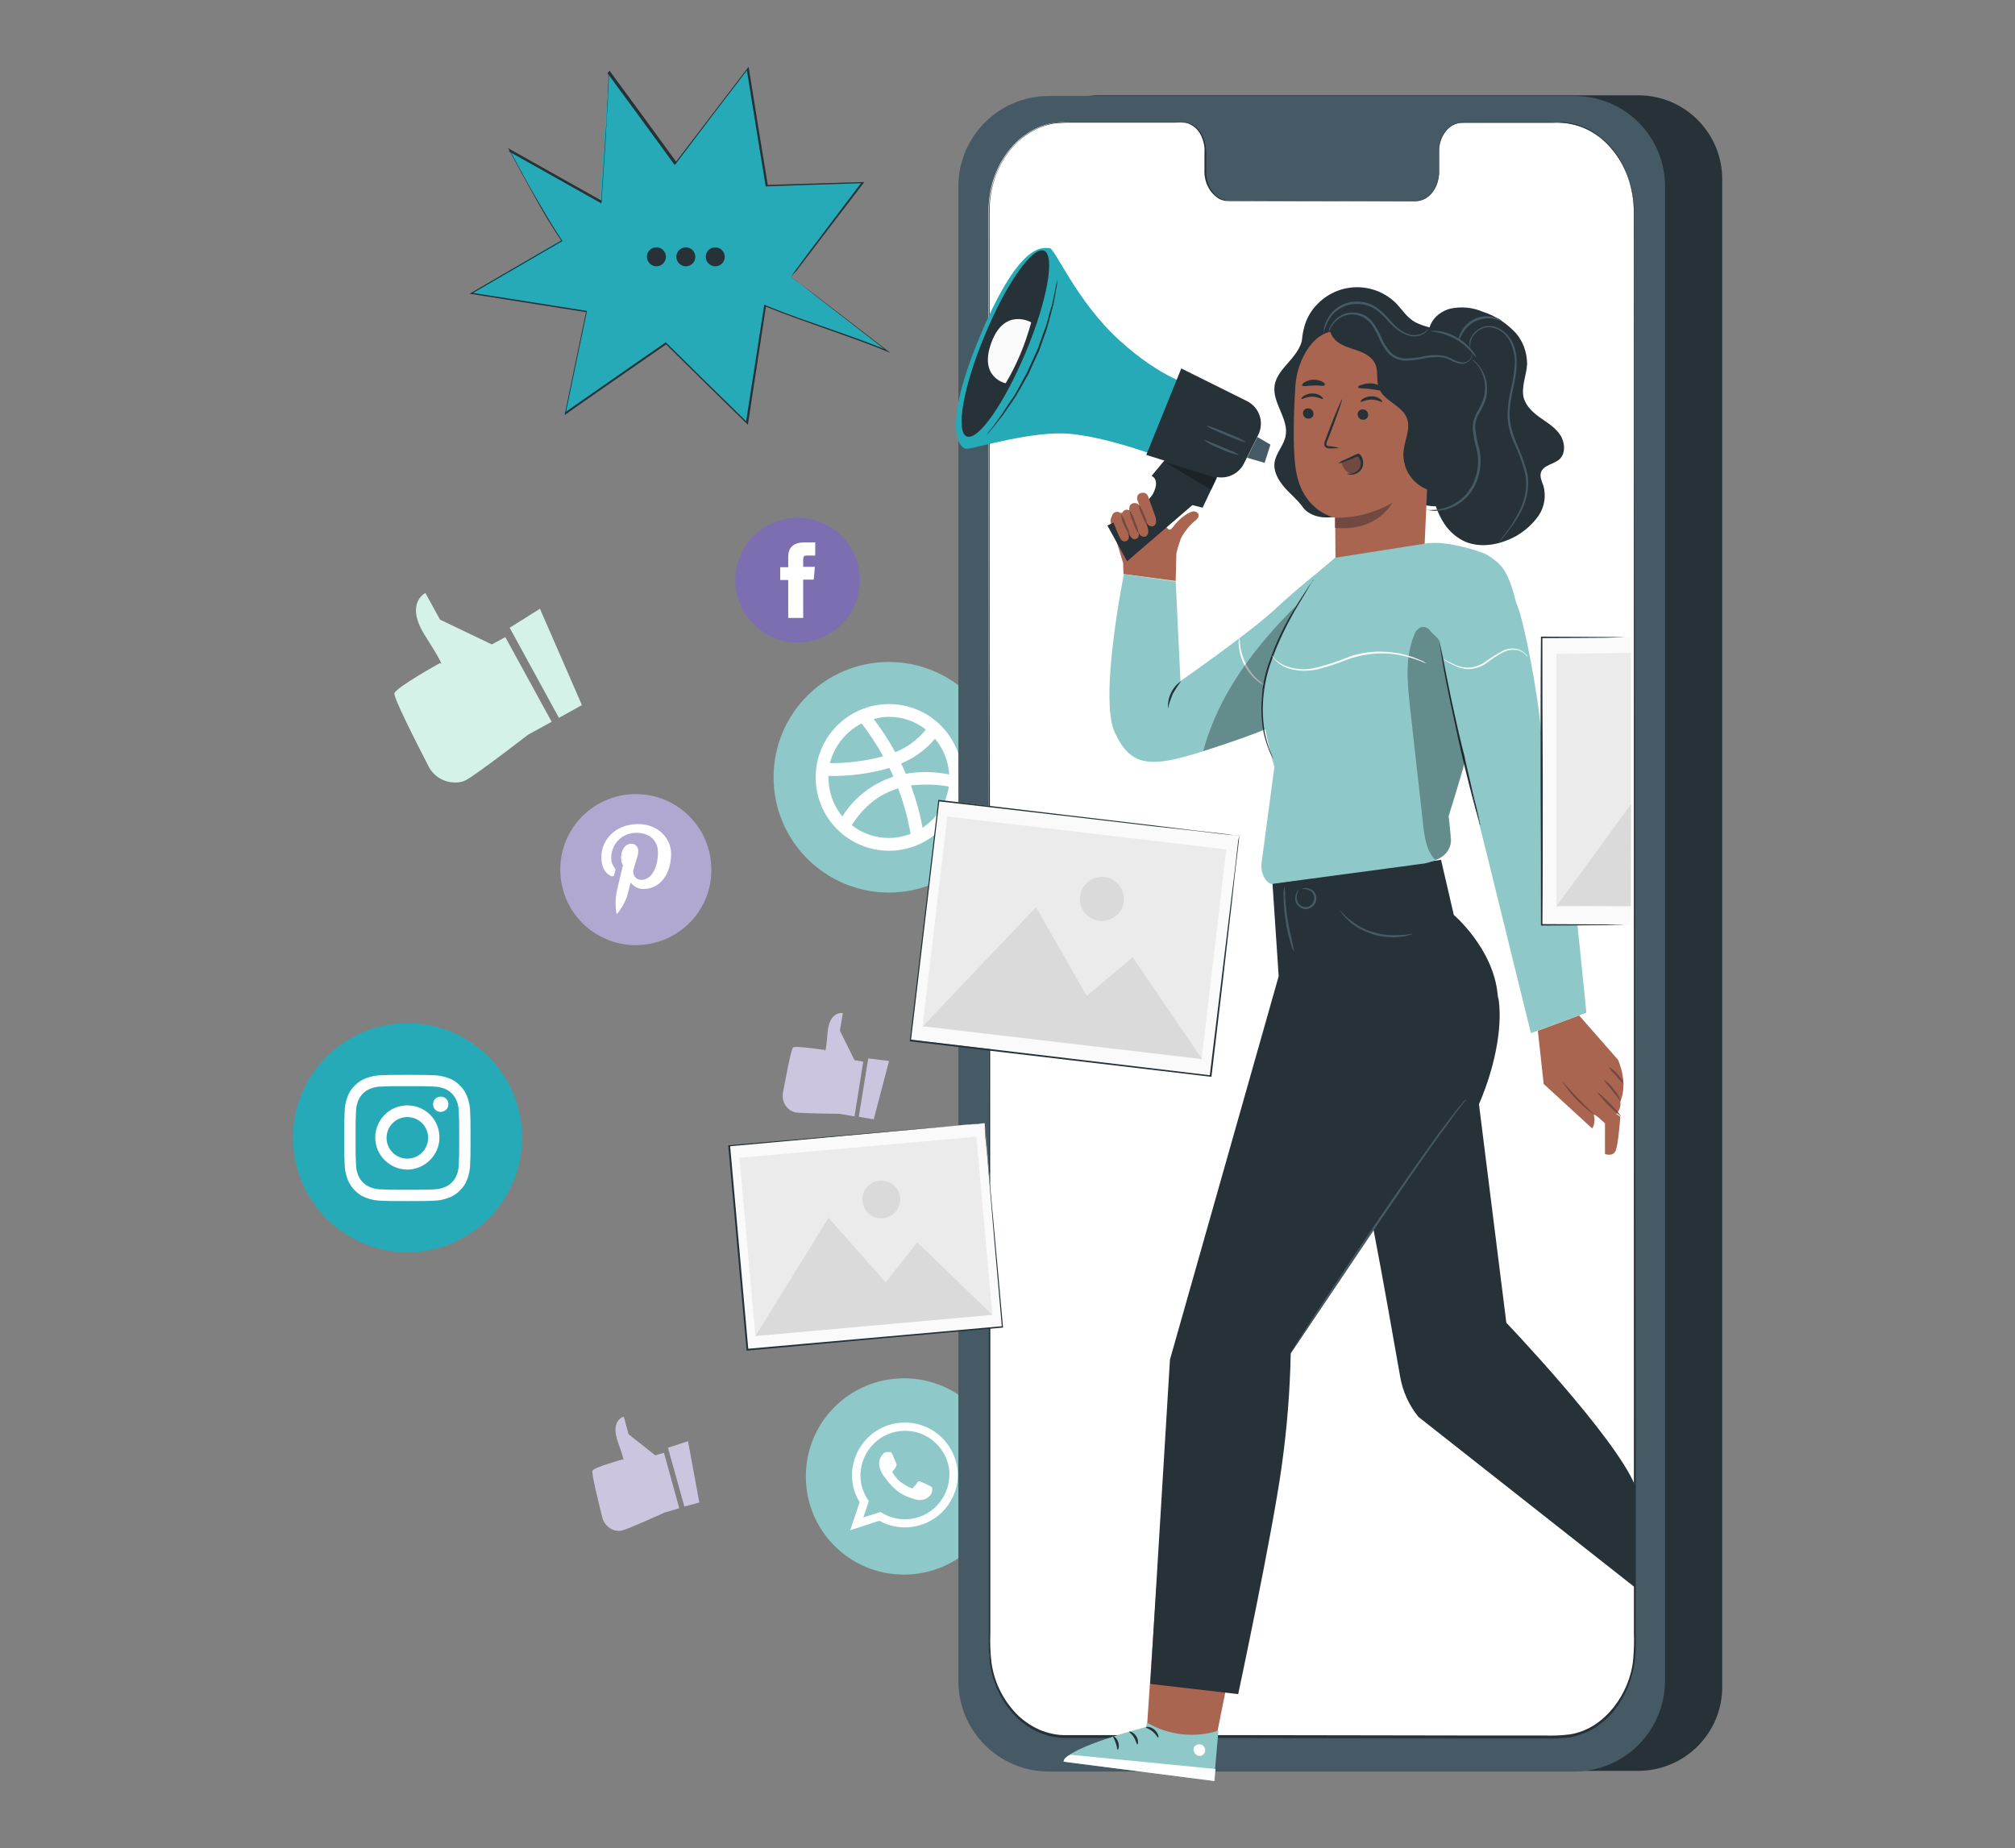<?xml version="1.0" encoding="utf-8"?>
<!-- Generator: Adobe Illustrator 25.3.1, SVG Export Plug-In . SVG Version: 6.00 Build 0)  -->
<svg version="1.1" id="Layer_1" xmlns="http://www.w3.org/2000/svg" xmlns:xlink="http://www.w3.org/1999/xlink" x="0px" y="0px"
	 viewBox="0 0 552.3 506.6" style="enable-background:new 0 0 552.3 506.6;" xml:space="preserve">
<rect x="0" y="0" width="552.3" height="506.6" fill="#808080" stroke="none"/>
<style type="text/css">
	.st0{fill:#CBC5E0;}
	.st1{fill:#8EC8C8;}
	.st2{fill:#FFFFFF;}
	.st3{fill:#D5F2E8;}
	.st4{fill-rule:evenodd;clip-rule:evenodd;fill:#FFFFFF;}
	.st5{fill:#B1A8D1;}
	.st6{fill:#26AAB7;}
	.st7{fill:#7D6EB2;}
	.st8{fill:#263238;}
	.st9{fill:#455A64;}
	.st10{fill:#AA6550;}
	.st11{fill:#724940;}
	.st12{opacity:0.3;}
	.st13{fill:#FAFAFA;}
	.st14{fill:#EBEBEB;}
	.st15{fill:#DBDADA;}
</style>
<g id="Grupo_55010" transform="translate(12889.28 12253)">
	<g id="Background_Complete" transform="translate(-12861.473 -12108.847)">
		<g id="Grupo_53696" transform="translate(54.278 225.783)">
			<g id="Grupo_53695">
				<g id="Grupo_53688">
					<g id="Grupo_53687">
						<g id="Grupo_53686">
							<g id="Grupo_53685">
								<g id="Grupo_53684">
									<g id="Grupo_53683">
										<path id="Trazado_99361" class="st0" d="M99.9,28.3L97.5,29l-7.3-5.8l-1.3-4.8c0,0-3.8,0.8-1.6,7s1.3,4.7,1.3,4.7
											s-7.9,2.2-8.3,3.1c-0.3,0.6,1.6,8.5,2.7,12.8c0.5,2.1,2.4,3.7,4.5,3.7c0.3,0,0.6,0,0.9-0.1c2-0.5,11.6-4.9,11.6-4.9
											l4.1-1.2L99.9,28.3z"/>
									</g>
								</g>
							</g>
						</g>
					</g>
				</g>
				<g id="Grupo_53694" transform="translate(20.697 6.721)">
					<g id="Grupo_53693">
						<g id="Grupo_53692">
							<g id="Grupo_53691">
								<g id="Grupo_53690">
									<g id="Grupo_53689">
										<path id="Trazado_99362" class="st0" d="M85.8,18.4l3.1,16.8l-4.1,1.1l-4.5-16.1L85.8,18.4z"/>
									</g>
								</g>
							</g>
						</g>
					</g>
				</g>
			</g>
		</g>
		<g id="XMLID_51_" transform="translate(104.025 19.008)">
			<g id="XMLID_60_">
				<g id="Grupo_53697">
					<path id="Trazado_99363" class="st1" d="M111.8,81.5L111.8,81.5c-17.4,0-31.6-14.1-31.6-31.6l0,0l0,0
						c0-17.4,14.1-31.6,31.6-31.6l0,0l0,0c17.4,0,31.6,14.1,31.6,31.6l0,0l0,0C143.4,67.4,129.3,81.5,111.8,81.5L111.8,81.5z"/>
				</g>
			</g>
			<g id="XMLID_52_" transform="translate(11.44 11.44)">
				<g id="Grupo_53698">
					<path id="Trazado_99364" class="st2" d="M100.4,18.4c-11.1,0-20.1,9-20.1,20.1s9,20.1,20.1,20.1c11.1,0,20.1-9,20.1-20.1
						C120.5,27.4,111.5,18.4,100.4,18.4z M100.4,21.9c3.7,0,7.2,1.2,10.1,3.5c-2.2,2.7-5.1,4.9-8.4,6.2c-1.7-3.2-3.7-6.2-5.9-9.1
						C97.6,22.1,99,21.9,100.4,21.9L100.4,21.9z M92.9,23.7c2.2,2.9,4.2,5.9,5.9,9c-4.7,1.3-9.6,1.9-14.6,1.9
						C85.4,29.9,88.6,25.9,92.9,23.7L92.9,23.7z M83.8,38.5c0-0.1,0-0.3,0-0.4c5.6,0.1,11.3-0.6,16.7-2.2c0.4,0.8,0.8,1.6,1.1,2.4
						c-5.8,1.9-10.7,5.7-14,10.9C85.1,46.1,83.8,42.4,83.8,38.5L83.8,38.5z M100.4,55.1c-3.7,0-7.3-1.2-10.2-3.5
						c3.3-5.2,7.5-8.5,12.7-10.1c1.5,4,2.7,8.2,3.4,12.5C104.4,54.7,102.4,55.1,100.4,55.1L100.4,55.1z M109.6,52.3
						c-0.7-3.9-1.8-7.8-3.2-11.6c3.5-0.4,7-0.3,10.4,0.3C116.1,45.7,113.5,49.7,109.6,52.3L109.6,52.3z M105,37.5
						c-0.4-0.9-0.8-1.9-1.3-2.8c3.6-1.5,6.8-3.8,9.3-6.8c2.3,2.7,3.7,6.2,3.9,9.8C113,36.9,109,36.8,105,37.5L105,37.5z"/>
				</g>
			</g>
		</g>
		<g id="Grupo_53712" transform="translate(0 0)">
			<g id="Grupo_53711">
				<g id="Grupo_53704">
					<g id="Grupo_53703">
						<g id="Grupo_53702">
							<g id="Grupo_53701">
								<g id="Grupo_53700">
									<g id="Grupo_53699">
										<path id="Trazado_99365" class="st3" d="M110.7,30.5l-3.7,2l-14.2-6.8l-4-7.3c0,0-5.9,2.8,0.1,12c5.9,9.3,3.9,7.2,3.9,7.2
											s-12.1,6.7-12.5,8.3C80,47,86.2,59.2,89.6,65.8c1.6,3.3,5.3,5.1,8.9,4.4c0.5-0.1,1-0.3,1.4-0.5c3-1.6,17.1-12.5,17.1-12.5
											l6.4-3.5L110.7,30.5z"/>
									</g>
								</g>
							</g>
						</g>
					</g>
				</g>
				<g id="Grupo_53710" transform="translate(31.592 4.323)">
					<g id="Grupo_53709">
						<g id="Grupo_53708">
							<g id="Grupo_53707">
								<g id="Grupo_53706">
									<g id="Grupo_53705">
										<path id="Trazado_99366" class="st3" d="M88.6,18.4l11.5,26.4l-6.3,3.5L80.3,23.6L88.6,18.4z"/>
									</g>
								</g>
							</g>
						</g>
					</g>
				</g>
			</g>
		</g>
		<g id="Grupo_53726" transform="translate(106.406 115.166)">
			<g id="Grupo_53725">
				<g id="Grupo_53718">
					<g id="Grupo_53717">
						<g id="Grupo_53716">
							<g id="Grupo_53715">
								<g id="Grupo_53714">
									<g id="Grupo_53713">
										<path id="Trazado_99367" class="st0" d="M102.4,31.7l-2.4-0.4l-4-8.1l0.8-4.8c0,0-3.7-0.8-4.2,5.5s-0.8,4.6-0.8,4.6
											s-7.8-1.2-8.6-0.7c-0.6,0.4-2,8.2-2.8,12.4c-0.4,2.1,0.6,4.2,2.5,5.1c0.3,0.1,0.5,0.2,0.8,0.3c1.9,0.3,12.2,0.4,12.2,0.4
											l4.1,0.7L102.4,31.7z"/>
									</g>
								</g>
							</g>
						</g>
					</g>
				</g>
				<g id="Grupo_53724" transform="translate(20.972 12.509)">
					<g id="Grupo_53723">
						<g id="Grupo_53722">
							<g id="Grupo_53721">
								<g id="Grupo_53720">
									<g id="Grupo_53719">
										<path id="Trazado_99368" class="st0" d="M88.5,19L84.3,35l-4.1-0.7l2.6-16L88.5,19z"/>
									</g>
								</g>
							</g>
						</g>
					</g>
				</g>
			</g>
		</g>
	</g>
	<g id="Social_Media_Icons" transform="translate(-12889.28 -12129.482)">
		<g id="XMLID_37_" transform="translate(140.578 235.903)">
			<g id="XMLID_43_" transform="translate(0)">
				<g id="Grupo_53731">
					<path id="Trazado_99370" class="st1" d="M107.2,72.2L107.2,72.2c-14.9,0-26.9-12-26.9-26.9c0,0,0,0,0,0l0,0
						c0-14.9,12-26.9,26.9-26.9c0,0,0,0,0,0l0,0c14.9,0,26.9,12,26.9,26.9c0,0,0,0,0,0l0,0C134.1,60.2,122.1,72.2,107.2,72.2
						C107.2,72.2,107.2,72.2,107.2,72.2z"/>
				</g>
			</g>
			<g id="XMLID_38_" transform="translate(12.155 12.144)">
				<g id="XMLID_40_">
					<g id="Grupo_53732">
						<path id="Trazado_99371" class="st4" d="M109.8,32.4c-0.3-8-7-14.3-15-14c-7.5,0.2-13.6,6.2-14,13.8c0,0.2,0,0.4,0,0.6
							c0,2.6,0.7,5.2,2.1,7.4l-2.6,7.7l8-2.6c7,3.9,15.9,1.3,19.7-5.7c1.2-2.1,1.8-4.5,1.8-6.9C109.8,32.7,109.8,32.5,109.8,32.4z
							 M95.3,44.9c-2.4,0-4.7-0.7-6.7-2l-4.7,1.5l1.5-4.5c-1.5-2.1-2.3-4.5-2.3-7.1c0-0.4,0-0.8,0.1-1.2c0.7-6.7,6.7-11.6,13.4-10.9
							c5.8,0.6,10.4,5.3,10.9,11.1c0,0.3,0,0.6,0,0.9C107.4,39.5,102,44.9,95.3,44.9L95.3,44.9z"/>
					</g>
				</g>
				<g id="XMLID_39_" transform="translate(7.953 7.854)">
					<g id="Grupo_53733">
						<path id="Trazado_99372" class="st4" d="M94,27.8c-0.4-0.2-2.1-1-2.4-1.1s-0.6-0.2-0.8,0.2s-0.9,1.1-1.1,1.4s-0.4,0.3-0.8,0.1
							c-1-0.4-2-1-2.9-1.7c-0.8-0.7-1.4-1.5-2-2.4c-0.2-0.4,0-0.5,0.2-0.7s0.4-0.4,0.5-0.6c0-0.1,0.1-0.1,0.1-0.2
							c0.1-0.1,0.1-0.3,0.2-0.4c0.1-0.2,0.1-0.4,0-0.6c-0.1-0.2-0.8-1.9-1.1-2.6s-0.6-0.6-0.8-0.6s-0.4,0-0.7,0
							c-0.4,0-0.7,0.2-0.9,0.4c-0.8,0.8-1.3,1.8-1.2,2.9c0,0.4,0.1,0.8,0.2,1.2c0.3,0.9,0.7,1.7,1.3,2.4c0.2,0.2,2.5,3.9,6.1,5.3
							c3.6,1.4,3.6,0.9,4.3,0.9c1-0.2,1.9-0.8,2.4-1.7c0.2-0.5,0.3-1.1,0.2-1.7C94.6,28.1,94.3,28,94,27.8z"/>
					</g>
				</g>
			</g>
		</g>
		<g id="XMLID_11_" transform="translate(73.27 75.657)">
			<g id="XMLID_13_">
				<g id="Grupo_53734">
					<path id="Trazado_99373" class="st5" d="M101,59.9L101,59.9c-11.5,0-20.7-9.3-20.7-20.7c0,0,0,0,0,0l0,0
						c0-11.5,9.3-20.7,20.7-20.7c0,0,0,0,0,0l0,0c11.5,0,20.7,9.3,20.7,20.7c0,0,0,0,0,0l0,0C121.8,50.6,112.5,59.9,101,59.9
						C101,59.9,101,59.9,101,59.9z"/>
				</g>
			</g>
			<g id="XMLID_12_" transform="translate(11.176 8.415)">
				<g id="Grupo_53735">
					<path id="Trazado_99374" class="st2" d="M83.2,32.6c0.2,0.1,0.5,0,0.6-0.2c0,0,0-0.1,0.1-0.2c0.1-0.3,0.2-0.9,0.3-1.1
						c0.1-0.3,0-0.6-0.2-0.8c-0.6-0.8-1-1.8-0.9-2.8c0-3.7,2.9-6.7,6.6-6.8c0.1,0,0.2,0,0.3,0c3.8,0,5.9,2.3,5.9,5.4
						c0,4.1-1.8,7.5-4.5,7.5c-1.2,0.1-2.2-0.9-2.3-2.1c0-0.2,0-0.4,0.1-0.7c0.4-1.8,1.3-3.7,1.3-5c0.1-1-0.6-2-1.7-2.1
						c-0.1,0-0.2,0-0.3,0c-1.5,0-2.7,1.6-2.7,3.7c0,0.8,0.1,1.5,0.5,2.2c0,0-1.6,6.6-1.8,7.7c-0.3,1.8-0.3,3.6,0,5.4
						c0,0.1,0.1,0.2,0.2,0.2c0,0,0.1,0,0.1-0.1c1.1-1.4,2-2.9,2.6-4.6c0.2-0.6,1-3.9,1-3.9c0.8,1.1,2.1,1.8,3.5,1.8
						c4.6,0,7.6-4.1,7.6-9.7c0-4.2-3.6-8.1-9-8.1c-6.7,0-10.1,4.8-10.1,8.8C80.3,29.7,81.2,31.8,83.2,32.6z"/>
				</g>
			</g>
		</g>
		<g id="XMLID_14_" transform="translate(0 138.543)">
			<g id="XMLID_36_">
				<g id="Grupo_53736">
					<path id="Trazado_99375" class="st6" d="M111.7,81.2L111.7,81.2c-17.3,0-31.4-14.1-31.4-31.4l0,0c0-17.3,14.1-31.4,31.4-31.4
						l0,0c17.3,0,31.4,14,31.4,31.4c0,0,0,0,0,0l0,0C143.1,67.1,129,81.2,111.7,81.2C111.7,81.2,111.7,81.2,111.7,81.2z"/>
				</g>
			</g>
			<g id="XMLID_16_" transform="translate(14.165 14.177)">
				<g id="XMLID_1_">
					<g id="Grupo_53737">
						<path id="Trazado_99376" class="st2" d="M97.5,21.5c4.6,0,5.1,0,7,0.1c1.1,0,2.2,0.2,3.2,0.6c1.5,0.6,2.7,1.8,3.3,3.3
							c0.4,1,0.6,2.1,0.6,3.2c0.1,1.8,0.1,2.4,0.1,7s0,5.1-0.1,7c0,1.1-0.2,2.2-0.6,3.2c-0.6,1.5-1.8,2.7-3.3,3.3
							c-1,0.4-2.1,0.6-3.2,0.6c-1.8,0.1-2.4,0.1-7,0.1s-5.1,0-7-0.1c-1.1,0-2.2-0.2-3.2-0.6c-1.5-0.6-2.7-1.8-3.3-3.3
							c-0.4-1-0.6-2.1-0.6-3.2c-0.1-1.8-0.1-2.4-0.1-7s0-5.1,0.1-7c0-1.1,0.2-2.2,0.6-3.2c0.6-1.5,1.8-2.7,3.3-3.3
							c1-0.4,2.1-0.6,3.2-0.6C92.3,21.5,92.9,21.5,97.5,21.5 M97.5,18.4c-4.7,0-5.3,0-7.1,0.1c-1.4,0-2.8,0.3-4.2,0.8
							c-1.1,0.4-2.2,1.1-3.1,2c-0.9,0.9-1.6,1.9-2,3.1c-0.5,1.3-0.8,2.8-0.8,4.2c-0.1,1.8-0.1,2.4-0.1,7.1s0,5.3,0.1,7.1
							c0,1.4,0.3,2.8,0.8,4.2c0.4,1.1,1.1,2.2,2,3.1c0.9,0.9,1.9,1.6,3.1,2c1.3,0.5,2.8,0.8,4.2,0.8c1.8,0.1,2.4,0.1,7.1,0.1
							s5.3,0,7.1-0.1c1.4,0,2.8-0.3,4.2-0.8c1.1-0.4,2.2-1.1,3.1-2c0.9-0.9,1.6-1.9,2-3.1c0.5-1.3,0.8-2.8,0.8-4.2
							c0.1-1.8,0.1-2.4,0.1-7.1s0-5.3-0.1-7.1c0-1.4-0.3-2.8-0.8-4.2c-0.4-1.1-1.1-2.2-2-3.1c-0.9-0.9-1.9-1.6-3.1-2
							c-1.3-0.5-2.8-0.8-4.2-0.8C102.7,18.4,102.2,18.4,97.5,18.4"/>
					</g>
				</g>
				<g id="XMLID_18_" transform="translate(8.389 8.365)">
					<g id="Grupo_53738">
						<path id="Trazado_99377" class="st2" d="M89.1,18.4c-4.9,0-8.8,4-8.8,8.8c0,4.9,4,8.8,8.8,8.8s8.8-4,8.8-8.8l0,0
							C97.9,22.3,94,18.4,89.1,18.4 M89.1,33c-3.2,0-5.7-2.6-5.7-5.7c0-3.2,2.6-5.7,5.7-5.7c3.2,0,5.7,2.6,5.7,5.7
							C94.8,30.4,92.3,33,89.1,33C89.1,33,89.1,33,89.1,33"/>
					</g>
				</g>
				<g id="XMLID_17_" transform="translate(24.342 5.958)">
					<g id="Grupo_53739">
						<path id="Trazado_99378" class="st2" d="M84.4,20.5c0,1.1-0.9,2.1-2.1,2.1s-2.1-0.9-2.1-2.1s0.9-2.1,2.1-2.1c0,0,0,0,0,0
							C83.5,18.4,84.4,19.3,84.4,20.5C84.4,20.4,84.4,20.5,84.4,20.5"/>
					</g>
				</g>
			</g>
		</g>
		<g id="XMLID_1419_" transform="translate(121.218 0)">
			<g id="XMLID_1421_">
				<g id="Grupo_53740">
					<path id="Trazado_99379" class="st7" d="M97.4,52.6L97.4,52.6c-9.4,0-17.1-7.7-17.1-17.1l0,0l0,0c0-9.4,7.7-17.1,17.1-17.1l0,0
						c9.4,0,17.1,7.7,17.1,17.1l0,0C114.5,44.9,106.8,52.6,97.4,52.6z"/>
				</g>
			</g>
			<g id="XMLID_1420_" transform="translate(12.331 6.765)">
				<g id="Grupo_53741">
					<path id="Trazado_99380" class="st2" d="M82.4,39.1h4.2V28.6h2.9l0.3-3.5h-3.2v-2c0-0.8,0.2-1.1,1-1.1h2.3v-3.6h-2.9
						c-3.1,0-4.5,1.4-4.5,4v2.8h-2.2v3.5h2.2V39.1L82.4,39.1z"/>
				</g>
			</g>
		</g>
	</g>
	<g id="Speech_Bubble" transform="translate(-12841.123 -12253)">
		<g id="Grupo_53754" transform="translate(0 0)">
			<g id="Grupo_53743" transform="translate(0.495 0.385)">
				<g id="Grupo_53742">
					<path id="Trazado_99381" class="st6" d="M136.4,44.1l20-25.7l4.9,32.3l26.4-0.9l-19.6,25.7l26,20.1l-33.2-12.3l-4.6,32.3
						L134,93.9L106,113.4l6.2-28.4l-31.9-5L105,65.4L90.6,40.5l25.1,14.2l2.6-35.3L136.4,44.1z"/>
				</g>
			</g>
			<g id="Grupo_53746">
				<g id="Grupo_53745">
					<g id="Grupo_53744">
						<path id="Trazado_99382" class="st8" d="M168.6,75.9c0,0,0.6,0.5,1.8,1.3s2.9,2.2,5.2,3.9c4.5,3.5,11.1,8.5,19.6,15.1l0.7,0.5
							l-0.8-0.3c-4.5-1.9-9.7-3.7-15.3-5.7s-11.8-4.1-18.2-6.7l0.2-0.1c-1.5,9.6-3.1,20.5-4.9,32.1l-0.1,0.4l-0.3-0.3
							c-7-6.8-14.4-14.1-22.2-21.8l0.3,0c-8.8,6.1-18.1,12.5-27.6,19.2l-0.4,0.3l0.1-0.5c1.8-8.9,3.8-18.3,5.8-27.9l0.2,0.2
							c-10.1-1.6-20.8-3.3-31.6-5l-0.6-0.1l0.6-0.3c6.9-4,14.1-8.2,21.5-12.5c1.1-0.6,2.2-1.3,3.3-1.9l-0.1,0.3
							c-2.8-4-5.2-8.2-7.5-12.3s-4.6-8.3-6.8-12.5l-0.4-0.7l0.7,0.4c8.5,4.8,16.9,9.5,25.1,14.1l-0.3,0.2c0.4-6.1,0.8-12.2,1.2-18.1
							c0.2-3,0.4-5.9,0.5-8.8c0.1-1.5,0.2-2.9,0.2-4.4c0-0.7,0.1-1.4,0.1-2.2l0-1.1v-0.5c0-0.2,0-0.4,0-0.4l0.3-0.4l0.1,0.1
							c6.4,8.7,12.5,17,18.3,25h-0.3c7-9.2,13.7-17.9,19.8-25.9l0.2-0.3l0.1,0.4c1.9,11.8,3.6,22.6,5.2,32.1l-0.1-0.1
							c10.2-0.3,18.9-0.6,26.3-0.8l0.2,0l-0.1,0.2c-6.4,8.3-11.3,14.8-14.6,19.1c-1.7,2.2-2.9,3.8-3.8,5
							C169.1,75.3,168.6,75.9,168.6,75.9c0,0,0.4-0.6,1.2-1.7c0.8-1.1,2.1-2.8,3.7-5c3.3-4.4,8.2-10.9,14.5-19.2l0.1,0.2
							c-7.4,0.3-16.1,0.5-26.3,0.9h-0.1l0-0.1c-1.6-9.6-3.3-20.3-5.2-32.1l0.3,0.1c-6.2,8.1-12.8,16.7-19.8,26l-0.2,0.2l-0.2-0.2
							c-5.8-8-11.9-16.3-18.3-25l0.3-0.2c0.1,0.2,0.1,0.4,0.1,0.6v0.5l0,1.1c0,0.7-0.1,1.4-0.1,2.2c-0.1,1.5-0.1,2.9-0.2,4.4
							c-0.2,2.9-0.4,5.9-0.5,8.8c-0.4,5.9-0.8,12-1.2,18.1l0,0.3l-0.3-0.2c-8.2-4.6-16.6-9.3-25.1-14.1l0.3-0.3
							c2.2,4.1,4.4,8.3,6.8,12.4c2.4,4.1,4.8,8.3,7.5,12.3l0.1,0.2l-0.2,0.1c-1.1,0.6-2.2,1.3-3.3,1.9c-7.4,4.3-14.6,8.5-21.5,12.5
							l-0.1-0.4c10.9,1.7,21.5,3.4,31.6,5l0.2,0l0,0.2c-2,9.6-4,19.1-5.8,27.9l-0.3-0.2c9.6-6.7,18.8-13.1,27.6-19.2l0.1-0.1
							l0.1,0.1c7.8,7.7,15.2,15,22.2,21.8l-0.3,0.1c1.8-11.6,3.5-22.4,5-32.1l0-0.2l0.2,0.1c6.4,2.7,12.6,4.7,18.2,6.7
							c5.7,2,10.8,3.8,15.3,5.7l-0.1,0.2l-19.6-15.2c-2.2-1.7-3.9-3.1-5.1-4C169.2,76.3,168.6,75.9,168.6,75.9z"/>
					</g>
				</g>
			</g>
			<g id="Grupo_53753" transform="translate(48.861 49.4)">
				<g id="Grupo_53748">
					<g id="Grupo_53747">
						<path id="Trazado_99383" class="st8" d="M85.5,21c0,1.5-1.2,2.6-2.6,2.6s-2.6-1.2-2.6-2.6c0-1.5,1.2-2.6,2.6-2.6l0,0
							C84.4,18.4,85.5,19.6,85.5,21C85.5,21,85.5,21,85.5,21z"/>
					</g>
				</g>
				<g id="Grupo_53750" transform="translate(8.063)">
					<g id="Grupo_53749">
						<path id="Trazado_99384" class="st8" d="M85.5,21c0,1.5-1.2,2.6-2.6,2.6s-2.6-1.2-2.6-2.6c0-1.5,1.2-2.6,2.6-2.6l0,0
							C84.4,18.4,85.5,19.6,85.5,21C85.5,21,85.5,21,85.5,21z"/>
					</g>
				</g>
				<g id="Grupo_53752" transform="translate(16.126)">
					<g id="Grupo_53751">
						<path id="Trazado_99385" class="st8" d="M85.5,21c0,1.5-1.2,2.6-2.6,2.6s-2.6-1.2-2.6-2.6c0-1.5,1.2-2.6,2.6-2.6l0,0
							C84.4,18.4,85.5,19.6,85.5,21C85.5,21,85.5,21,85.5,21z"/>
					</g>
				</g>
			</g>
		</g>
	</g>
	<g id="Character_1" transform="translate(-12707.524 -12245.277)">
		<g id="Grupo_53770" transform="translate(0.633 0)">
			<g id="Grupo_53769">
				<g id="Grupo_53756" transform="translate(15.664)">
					<g id="Grupo_53755">
						<path id="Trazado_99386" class="st8" d="M250.9,477.7H103.3c-12.7,0-23-10.3-23-23V41.4c0-12.7,10.3-23,23-23h147.7
							c12.7,0,23,10.3,23,23v413.3C274,467.4,263.7,477.7,250.9,477.7C251,477.7,251,477.7,250.9,477.7z"/>
					</g>
				</g>
				<g id="Grupo_53758" transform="translate(0 0.187)">
					<g id="Grupo_53757">
						<path id="Trazado_99387" class="st9" d="M249.1,477.7H105.1c-13.7,0-24.8-11.1-24.8-24.8V43.2c0-13.7,11.1-24.8,24.8-24.8l0,0
							h144.1c13.7,0,24.8,11.1,24.8,24.8v409.7C273.9,466.6,262.8,477.7,249.1,477.7z"/>
					</g>
				</g>
				<g id="Grupo_53768" transform="translate(8.151 7.102)">
					<g id="Grupo_53767">
						<g id="Grupo_53766">
							<g id="Grupo_53765">
								<g id="Grupo_53764">
									<g id="Grupo_53760" transform="translate(0.187 0.235)">
										<g id="Grupo_53759">
											<path id="Trazado_99388" class="st2" d="M236.4,18.6l-26.3,0c-3.5,0-6.4,3.5-6.4,7.9v5.7c0,4.4-2.9,7.9-6.4,7.9L146,39.9
												c-3.5,0-6.4-3.6-6.4-7.9v-5.7c0-4.4-2.9-7.9-6.4-7.9l-9.3,0l-23,0c-11.4,0-20.7,11-20.7,24.5l0.2,393.5
												c0,13.5,9.3,24.5,20.7,24.6l135.5,0.2c11.4,0,20.7-11,20.7-24.5l-0.2-393.5C257.1,29.6,247.8,18.6,236.4,18.6z"/>
										</g>
									</g>
									<g id="Grupo_53763">
										<g id="Grupo_53762">
											<g id="Grupo_53761">
												<path id="Trazado_99389" class="st8" d="M236.6,18.8l0.8,0c0.8,0,1.6,0.1,2.4,0.3c3.1,0.6,6,1.9,8.4,3.8
													c1.8,1.5,3.3,3.2,4.6,5.1c1.6,2.3,2.7,4.8,3.5,7.5c0.4,1.5,0.7,3,0.9,4.6c0.2,1.7,0.2,3.3,0.2,5c0,3.5,0,7.1,0,11
													c0,31.2,0.1,76.2,0.2,131.9c0,55.7,0.1,122,0.2,195.6c0,9.2,0,18.5,0,28c0,4.7,0,9.4,0,14.2v7.2c0.1,2.4,0,4.8-0.2,7.2
													c-0.3,2.4-0.9,4.8-1.8,7.1c-0.9,2.3-2.1,4.4-3.6,6.4c-1.5,2-3.4,3.6-5.4,5c-2.1,1.3-4.5,2.2-6.9,2.7
													c-2.5,0.3-4.9,0.4-7.4,0.3c-2.5,0-5,0-7.4,0c-5,0-9.9,0-15,0c-20,0-40.4-0.1-61.1-0.1c-10.3,0-20.8,0-31.3,0
													c-5.2,0-10.5,0-15.8,0c-2.7,0-5.4-0.5-7.8-1.6c-2.5-1.1-4.7-2.7-6.5-4.6c-3.7-3.9-6.1-8.9-6.8-14.3
													c-0.3-2.6-0.4-5.3-0.3-7.9v-7.9c0-10.5,0-20.9,0-31.3c0-20.7,0-41.1,0-61.1c0-40.1,0-78.7,0-115.5s0-71.8,0-104.6
													c0-16.4,0-32.2,0-47.4c0-7.6,0-15,0-22.3c0.1-7.3,2.9-14.6,8.1-19.3c2.5-2.4,5.7-4,9.1-4.8c0.8-0.2,1.7-0.3,2.5-0.3
													c0.9-0.1,1.7-0.1,2.5-0.1c1.7,0,3.3,0,5,0l19.3,0c1.6,0,3.1,0,4.7,0c0.8,0,1.5,0,2.3,0c0.8,0.1,1.6,0.3,2.2,0.7
													c1.4,0.8,2.4,2,3,3.4c0.6,1.4,0.9,2.9,0.9,4.4v4.4c-0.1,1.4,0.1,2.9,0.6,4.2c0.5,1.3,1.3,2.5,2.4,3.3
													c0.5,0.4,1.2,0.7,1.8,0.9c0.7,0.2,1.3,0.2,2,0.2c11.1,0,21.4,0,30.8,0.1l13.6,0c2.2,0,4.3,0,6.3,0c2-0.1,3.8-1.2,4.8-3
													c1-1.6,1.5-3.5,1.4-5.4c0-1.8,0-3.6,0-5.3c0-1.7,0.5-3.4,1.4-4.8c0.8-1.4,2.2-2.3,3.7-2.8c0.7-0.2,1.5-0.2,2.2-0.2
													c0.7,0,1.4,0,2.1,0c1.4,0,2.7,0,4,0c2.5,0,4.8,0,6.9,0c4.1,0,7.2,0,9.3,0C235.5,18.8,236.6,18.8,236.6,18.8
													c0,0-1.1,0-3.2,0s-5.2,0-9.3,0h-13c-0.7,0-1.5,0-2.2,0.2c-1.5,0.4-2.8,1.4-3.6,2.7c-0.9,1.4-1.4,3-1.4,4.7v5.3
													c0.1,1.9-0.4,3.8-1.4,5.5c-1,1.8-2.9,3-5,3.1h-6.3c-4.3,0-8.9,0-13.6,0c-9.5,0-19.8,0-30.8,0c-0.7,0-1.4,0-2.1-0.2
													c-0.7-0.2-1.4-0.5-1.9-1c-1.2-0.9-2-2.1-2.6-3.5c-0.5-1.4-0.7-2.8-0.6-4.3v-4.4c0.1-1.5-0.2-2.9-0.8-4.3
													c-0.6-1.4-1.6-2.5-2.9-3.2c-0.6-0.4-1.4-0.6-2.1-0.6c-0.7-0.1-1.5,0-2.3,0h-4.7c-6.3,0-12.7,0-19.3,0h-5
													c-0.8,0-1.7,0-2.5,0.1c-0.8,0-1.7,0.1-2.5,0.3c-3.3,0.7-6.4,2.4-8.9,4.7c-5.1,4.7-7.9,11.8-7.9,19c0,7.3,0,14.7,0,22.3
													c0,15.2,0,31,0,47.4c0,32.7,0,67.7,0.1,104.6s0,75.5,0.1,115.5c0,20,0,40.4,0,61.1c0,10.4,0,20.8,0,31.3v7.9
													c-0.1,2.6,0,5.2,0.3,7.8c0.7,5.2,3,10.1,6.7,14c1.8,1.9,4,3.4,6.4,4.5c2.4,1,5,1.6,7.6,1.5c5.3,0,10.5,0,15.8,0
													c10.5,0,20.9,0,31.3,0c20.7,0,41.1,0.1,61.1,0.1c5,0,10,0,15,0c2.5,0,5,0,7.4,0c2.4,0.1,4.9,0,7.3-0.3
													c2.4-0.4,4.7-1.3,6.7-2.6c2-1.3,3.8-3,5.3-4.9c1.5-1.9,2.7-4,3.6-6.2c0.9-2.2,1.5-4.6,1.7-6.9c0.2-2.4,0.3-4.8,0.2-7.2
													v-21.4c0-9.4,0-18.7,0-28c0-73.6,0-139.9,0-195.6c0-55.7,0-100.7,0-131.9c0-3.9,0-7.6,0-11c0-1.7,0-3.3-0.2-5
													c-0.2-1.5-0.5-3.1-0.9-4.6c-0.7-2.7-1.9-5.2-3.4-7.5c-1.3-1.9-2.8-3.6-4.6-5c-2.4-2-5.3-3.3-8.3-3.9
													c-0.8-0.2-1.6-0.3-2.4-0.3C237.1,18.8,236.9,18.8,236.6,18.8z"/>
											</g>
										</g>
									</g>
								</g>
							</g>
						</g>
					</g>
				</g>
			</g>
		</g>
		<g id="Grupo_54047" transform="translate(0 41.886)">
			<g id="Grupo_53772" transform="translate(52.123 367.033)">
				<g id="Grupo_53771">
					<path id="Trazado_99390" class="st10" d="M83.1,18.4l-2.9,42.8l18.5,2.3l8.8-43.7L83.1,18.4z"/>
				</g>
			</g>
			<g id="Grupo_53777" transform="translate(29.507 404.179)">
				<g id="Grupo_53776">
					<g id="Grupo_53775">
						<g id="Grupo_53774">
							<g id="Grupo_53773">
								<path id="Trazado_99391" class="st1" d="M103.1,18.4l-0.2,1.2c0,0-21.9,5.6-22.7,9.5l41.3,5.3l1.2-13.8
									C116.2,22.7,109,21.9,103.1,18.4z"/>
							</g>
						</g>
					</g>
				</g>
			</g>
			<g id="Grupo_53783" transform="translate(65.088 410.118)">
				<g id="Grupo_53782">
					<g id="Grupo_53781">
						<g id="Grupo_53780">
							<g id="Grupo_53779">
								<g id="Grupo_53778">
									<path id="Trazado_99392" class="st2" d="M82.5,18.5c0.8,0.4,1.2,1.3,0.9,2.1c-0.3,0.8-1.2,1.2-2,0.9
										c-0.8-0.4-1.3-1.3-1-2.2c0.4-0.8,1.4-1.1,2.2-0.7"/>
								</g>
							</g>
						</g>
					</g>
				</g>
			</g>
			<g id="Grupo_53788" transform="translate(29.506 413.001)">
				<g id="Grupo_53787">
					<g id="Grupo_53786">
						<g id="Grupo_53785">
							<g id="Grupo_53784">
								<path id="Trazado_99393" class="st2" d="M121.6,25.6l0.3-3.3l-39.7-3.9c0,0-1.9,0.6-1.9,1.9L121.6,25.6z"/>
							</g>
						</g>
					</g>
				</g>
			</g>
			<g id="Grupo_53794" transform="translate(52.023 405.379)">
				<g id="Grupo_53793" transform="translate(0 0)">
					<g id="Grupo_53792">
						<g id="Grupo_53791">
							<g id="Grupo_53790">
								<g id="Grupo_53789">
									<path id="Trazado_99394" class="st8" d="M80.3,18.5c0,0.2,1,0.4,1.9,1.2c0.9,0.7,1.3,1.7,1.5,1.6c0.2,0,0-1.3-1.1-2.2
										C81.5,18.2,80.2,18.3,80.3,18.5z"/>
								</g>
							</g>
						</g>
					</g>
				</g>
			</g>
			<g id="Grupo_53800" transform="translate(47.455 406.673)">
				<g id="Grupo_53799" transform="translate(0 0)">
					<g id="Grupo_53798">
						<g id="Grupo_53797">
							<g id="Grupo_53796">
								<g id="Grupo_53795">
									<path id="Trazado_99395" class="st8" d="M80.3,18.4c-0.1,0.2,0.8,0.6,1.3,1.6c0.6,0.9,0.7,1.9,0.9,1.9
										c0.2,0.1,0.5-1.1-0.3-2.3S80.3,18.3,80.3,18.4z"/>
								</g>
							</g>
						</g>
					</g>
				</g>
			</g>
			<g id="Grupo_53806" transform="translate(43.137 407.924)">
				<g id="Grupo_53805">
					<g id="Grupo_53804">
						<g id="Grupo_53803">
							<g id="Grupo_53802">
								<g id="Grupo_53801">
									<path id="Trazado_99396" class="st8" d="M81.4,22.1c0.2,0.1,0.6-0.9,0.2-2.1s-1.3-1.7-1.4-1.6c-0.1,0.2,0.4,0.8,0.7,1.8
										C81.3,21.2,81.3,22,81.4,22.1z"/>
								</g>
							</g>
						</g>
					</g>
				</g>
			</g>
			<g id="Grupo_53950" transform="translate(87.307 10.801)">
				<g id="Grupo_53808" transform="translate(42.31 5.462)">
					<g id="Grupo_53807">
						<path id="Trazado_99397" class="st8" d="M80.3,24.6c0.5-3,3.1-5.2,6-5.9c3-0.6,6-0.3,8.8,0.9c3.2,1,6.1,2.9,8.5,5.3
							c2.4,2.4,3.6,5.7,3.6,9.1c-0.2,3.1-1.7,6.3-0.9,9.3c0.7,2.3,2.6,4,4.6,5.4s4.1,2.7,5.4,4.7s1.5,5-0.2,6.6
							c-1.6,1.4-4.4,1.6-5.1,3.6c-0.4,1.3,0.3,2.6,0.7,3.8c0.7,2.7,0.3,5.6-1.3,8c-1.6,2.3-3.7,4.2-6.1,5.6
							c-4.3,2.4-9.6,3.5-14.1,1.6c-2.2-1-4.1-2.6-5.5-4.6c-2.3-3.4-3.5-7.3-3.7-11.3c-0.1-4,0.1-8.1,0.8-12"/>
					</g>
				</g>
				<g id="Grupo_53811" transform="translate(40.759 12.431)">
					<g id="Grupo_53810">
						<g id="Grupo_53809">
							<path id="Trazado_99398" class="st8" d="M80.3,65.5c6.6,1.8,13.4-2,15.2-8.6c0.3-1.2,0.5-2.4,0.4-3.6
								c-0.1-3.6-1.7-7.2-0.6-10.7c0.8-2.3,2.7-4.2,3.4-6.5c1-3.5-1.2-7.1-3.2-10.2c-1.2-2-2.7-3.9-4.5-5.4
								c-1.8-1.6-4.2-2.3-6.6-1.9"/>
						</g>
					</g>
				</g>
				<g id="Grupo_53815" transform="translate(0 12.871)">
					<g id="Grupo_53814">
						<g id="Grupo_53813">
							<g id="Grupo_53812">
								<path id="Trazado_99399" class="st8" d="M87.9,18.4c0.2,2.7-1.6,5.1-3.4,7.2s-3.8,4.1-4.2,6.8c-0.7,4.8,4,9.2,3,13.9
									c-0.5,2.5-2.6,4.6-3,7.1c-0.4,2.5,1,4.9,2.6,6.8s3.6,3.4,5.1,5.5c0,0,3,5,12.3,1.8"/>
							</g>
						</g>
					</g>
				</g>
				<g id="Grupo_53819" transform="translate(7.582)">
					<g id="Grupo_53818">
						<g id="Grupo_53817">
							<g id="Grupo_53816">
								<path id="Trazado_99400" class="st8" d="M122,35.4c0.1-2.5-2.2-4.4-4.5-5.3s-4.8-1.2-6.9-2.6c-1.8-1.2-3-3.1-4.5-4.7
									c-5.9-5.9-15.4-6-21.4-0.1c-2,1.9-3.4,4.4-4,7.1c-0.9,3.5-0.3,7.6,2.5,10c3.2,2.7,7.9,2.1,12,1.3s8.7-1.7,12.2,0.7
									c2.1,1.5,3.2,3.8,4.5,6s2.8,4.4,5.2,5.2s5.6-0.6,5.7-3.1"/>
							</g>
						</g>
					</g>
				</g>
				<g id="Grupo_53921" transform="translate(5.211 11.902)">
					<g id="Grupo_53920">
						<g id="Grupo_53919">
							<g id="Grupo_53918">
								<g id="Grupo_53897">
									<g id="Grupo_53896">
										<g id="Grupo_53895">
											<g id="Grupo_53829">
												<g id="Grupo_53828">
													<g id="Grupo_53827">
														<g id="Grupo_53826">
															<g id="Grupo_53825">
																<g id="Grupo_53824">
																	<g id="Grupo_53823">
																		<g id="Grupo_53822">
																			<g id="Grupo_53821">
																				<g id="Grupo_53820">
																					<path id="Trazado_99401" class="st10" d="M114.7,24c2.1,0.2,3.7,2,3.7,4.2l0,0l-2.5,55.5
																						c-0.1,6.6-9.7,10.2-16.7,10.1l0,0c-7.1-0.2-7.3-3.6-7.4-9.9c-0.1-10.4-0.1-14.3-0.1-14.3c0,0-9-1.5-10.8-13.2
																						c-0.9-5.8-0.6-15.3-0.1-23.1c0.5-7,5.1-15.6,12.1-14.8L114.7,24z"/>
																				</g>
																			</g>
																		</g>
																	</g>
																</g>
															</g>
														</g>
													</g>
												</g>
											</g>
											<g id="Grupo_53851" transform="translate(2.152 17.029)">
												<g id="Grupo_53839" transform="translate(0.406 4.211)">
													<g id="Grupo_53838">
														<g id="Grupo_53837">
															<g id="Grupo_53836">
																<g id="Grupo_53835">
																	<g id="Grupo_53834">
																		<g id="Grupo_53833">
																			<g id="Grupo_53832">
																				<g id="Grupo_53831">
																					<g id="Grupo_53830">
																						<path id="Trazado_99402" class="st8" d="M80.3,19.7c0,0.8,0.6,1.5,1.4,1.5c0.8,0.1,1.5-0.5,1.5-1.3
																							c0,0,0,0,0,0c0-0.8-0.6-1.5-1.4-1.5C81,18.3,80.3,18.9,80.3,19.7C80.3,19.7,80.3,19.7,80.3,19.7z"/>
																					</g>
																				</g>
																			</g>
																		</g>
																	</g>
																</g>
															</g>
														</g>
													</g>
												</g>
												<g id="Grupo_53850">
													<g id="Grupo_53849">
														<g id="Grupo_53848">
															<g id="Grupo_53847">
																<g id="Grupo_53846">
																	<g id="Grupo_53845">
																		<g id="Grupo_53844">
																			<g id="Grupo_53843">
																				<g id="Grupo_53842">
																					<g id="Grupo_53841">
																						<g id="Grupo_53840">
																							<path id="Trazado_99403" class="st8" d="M80.3,20c0.2,0.2,1.3-0.6,2.9-0.6s2.8,0.8,3,0.6
																								c0.1-0.1-0.1-0.4-0.6-0.8c-0.7-0.5-1.5-0.7-2.4-0.7c-0.8,0-1.7,0.3-2.3,0.7C80.4,19.5,80.2,19.9,80.3,20z"/>
																						</g>
																					</g>
																				</g>
																			</g>
																		</g>
																	</g>
																</g>
															</g>
														</g>
													</g>
												</g>
											</g>
											<g id="Grupo_53873" transform="translate(17.54 17.821)">
												<g id="Grupo_53861" transform="translate(0 3.705)">
													<g id="Grupo_53860">
														<g id="Grupo_53859">
															<g id="Grupo_53858">
																<g id="Grupo_53857">
																	<g id="Grupo_53856">
																		<g id="Grupo_53855">
																			<g id="Grupo_53854">
																				<g id="Grupo_53853">
																					<g id="Grupo_53852">
																						<path id="Trazado_99404" class="st8" d="M80.3,19.7c0,0.8,0.6,1.5,1.4,1.5c0.8,0.1,1.5-0.5,1.5-1.3
																							c0,0,0,0,0,0c0-0.8-0.6-1.5-1.4-1.5C81,18.3,80.3,18.9,80.3,19.7C80.3,19.7,80.3,19.7,80.3,19.7z"/>
																					</g>
																				</g>
																			</g>
																		</g>
																	</g>
																</g>
															</g>
														</g>
													</g>
												</g>
												<g id="Grupo_53872" transform="translate(0.837)">
													<g id="Grupo_53871">
														<g id="Grupo_53870">
															<g id="Grupo_53869">
																<g id="Grupo_53868">
																	<g id="Grupo_53867">
																		<g id="Grupo_53866">
																			<g id="Grupo_53865">
																				<g id="Grupo_53864">
																					<g id="Grupo_53863">
																						<g id="Grupo_53862">
																							<path id="Trazado_99405" class="st8" d="M80.3,20c0.2,0.2,1.3-0.6,2.9-0.6s2.8,0.8,3,0.6
																								c0.1-0.1-0.1-0.4-0.6-0.8c-0.7-0.5-1.5-0.7-2.4-0.7c-0.8,0-1.7,0.3-2.3,0.7C80.4,19.5,80.2,19.9,80.3,20z"/>
																						</g>
																					</g>
																				</g>
																			</g>
																		</g>
																	</g>
																</g>
															</g>
														</g>
													</g>
												</g>
											</g>
											<g id="Grupo_53884" transform="translate(8.391 18.711)">
												<g id="Grupo_53883">
													<g id="Grupo_53882">
														<g id="Grupo_53881">
															<g id="Grupo_53880">
																<g id="Grupo_53879">
																	<g id="Grupo_53878">
																		<g id="Grupo_53877">
																			<g id="Grupo_53876">
																				<g id="Grupo_53875">
																					<g id="Grupo_53874">
																						<path id="Trazado_99406" class="st8" d="M84.4,31.8c-0.8-0.3-1.7-0.4-2.6-0.5c-0.4,0-0.8-0.1-0.9-0.4
																							c0-0.4,0.1-0.9,0.3-1.2c0.4-1,0.8-2,1.2-3.1c1.7-4.5,2.9-8.1,2.8-8.2s-1.7,3.5-3.4,8
																							c-0.4,1.1-0.8,2.1-1.2,3.2c-0.3,0.5-0.3,1.1-0.2,1.6c0.1,0.3,0.4,0.5,0.7,0.6c0.2,0.1,0.5,0.1,0.7,0.1
																							C82.6,31.9,83.5,31.9,84.4,31.8z"/>
																					</g>
																				</g>
																			</g>
																		</g>
																	</g>
																</g>
															</g>
														</g>
													</g>
												</g>
											</g>
											<g id="Grupo_53894" transform="translate(11.359 47.092)">
												<g id="Grupo_53893">
													<g id="Grupo_53892">
														<g id="Grupo_53891">
															<g id="Grupo_53890">
																<g id="Grupo_53889">
																	<g id="Grupo_53888">
																		<g id="Grupo_53887">
																			<g id="Grupo_53886">
																				<g id="Grupo_53885">
																					<path id="Trazado_99407" class="st11" d="M80.3,22.5c5.5,0.1,10.9-1.3,15.7-4.1c0,0-4,8-15.7,6.9V22.5z"/>
																				</g>
																			</g>
																		</g>
																	</g>
																</g>
															</g>
														</g>
													</g>
												</g>
											</g>
										</g>
									</g>
								</g>
								<g id="Grupo_53907" transform="translate(17.687 14.28)">
									<g id="Grupo_53906">
										<g id="Grupo_53905">
											<g id="Grupo_53904">
												<g id="Grupo_53903">
													<g id="Grupo_53902">
														<g id="Grupo_53901">
															<g id="Grupo_53900">
																<g id="Grupo_53899">
																	<g id="Grupo_53898">
																		<path id="Trazado_99408" class="st8" d="M80.3,19.6c0.2,0.4,1.8,0.2,3.7,0.5c1.9,0.2,3.4,0.7,3.7,0.4
																			c0.1-0.2-0.2-0.6-0.8-1c-1.7-1.1-3.7-1.3-5.6-0.6C80.5,19,80.2,19.4,80.3,19.6z"/>
																	</g>
																</g>
															</g>
														</g>
													</g>
												</g>
											</g>
										</g>
									</g>
								</g>
								<g id="Grupo_53917" transform="translate(2.369 13.365)">
									<g id="Grupo_53916">
										<g id="Grupo_53915">
											<g id="Grupo_53914">
												<g id="Grupo_53913">
													<g id="Grupo_53912">
														<g id="Grupo_53911">
															<g id="Grupo_53910">
																<g id="Grupo_53909">
																	<g id="Grupo_53908">
																		<path id="Trazado_99409" class="st8" d="M80.3,20c0.3,0.4,1.6,0,3.1,0c1.5-0.1,2.8,0.3,3.1-0.1
																			c0.1-0.2-0.1-0.6-0.6-0.9c-0.8-0.4-1.6-0.6-2.5-0.6c-0.9,0-1.7,0.3-2.5,0.7C80.3,19.5,80.2,19.9,80.3,20z"/>
																	</g>
																</g>
															</g>
														</g>
													</g>
												</g>
											</g>
										</g>
									</g>
								</g>
							</g>
						</g>
					</g>
				</g>
				<g id="Grupo_53925" transform="translate(15.091 9.406)">
					<g id="Grupo_53924">
						<g id="Grupo_53923">
							<g id="Grupo_53922">
								<path id="Trazado_99410" class="st8" d="M112.9,64.9c-5.6,1.1-11.1-2.5-12.2-8.1c-0.2-1.1-0.3-2.2-0.1-3.4
									c0.4-2.9,1.9-5.8,0.9-8.5c-1.3-3.6-6.3-4.7-7.7-8.3c-0.8-2.1-0.1-4.5-1-6.6c-0.8-1.9-2.8-3-4.8-3.7s-4.1-1.2-5.7-2.5
									s-2.7-3.7-1.6-5.5c8.7,1,17.3,3.1,25.5,6.2c1.9,0.7,3.9,1.6,5,3.3c1.2,1.8,1.1,4.1,1,6.3c-0.5,10.5-1,21-1.5,31.5"/>
							</g>
						</g>
					</g>
				</g>
				<g id="Grupo_53929" transform="translate(14.989 6.855)">
					<g id="Grupo_53928">
						<g id="Grupo_53927">
							<g id="Grupo_53926">
								<path id="Trazado_99411" class="st9" d="M119.2,29.5c0.1,0.1,0.2,0.3,0.2,0.5c0.1,0.5-0.1,1-0.5,1.4c-0.5,0.6-1.3,1-2.1,1.1
									c-1-0.1-2.1-0.4-3-0.9c-1-0.6-2.2-0.9-3.4-1c-1.4,0-2.8,0.1-4.1,0.4c-1.5,0.3-3.1,0.5-4.7,0.6c-1.8,0.1-3.5-0.6-4.8-1.7
									c-1.2-1.2-2.1-2.7-2.8-4.3c-0.6-1.4-1.3-2.8-2.2-4c-1.6-2.1-4.2-3.1-6.7-2.5c-1.7,0.4-3.1,1.5-4.1,3
									c-0.3,0.6-0.6,1.1-0.9,1.7c0,0,0-0.2,0.1-0.5c0.1-0.5,0.3-0.9,0.6-1.4c0.9-1.6,2.4-2.8,4.2-3.3c1.2-0.3,2.5-0.3,3.8,0.1
									c1.4,0.4,2.6,1.3,3.5,2.5c0.9,1.3,1.7,2.7,2.3,4.1c0.6,1.5,1.5,2.9,2.6,4.1c1.2,1.1,2.8,1.7,4.4,1.6
									c1.5-0.1,3.1-0.2,4.6-0.6c1.4-0.3,2.8-0.4,4.3-0.3c1.3,0.1,2.5,0.5,3.6,1.1c0.8,0.5,1.8,0.8,2.8,0.9c0.7,0,1.4-0.3,1.9-0.9
									c0.3-0.3,0.5-0.8,0.5-1.2C119.3,29.7,119.2,29.5,119.2,29.5z"/>
							</g>
						</g>
					</g>
				</g>
				<g id="Grupo_53933" transform="translate(42.717 11.828)">
					<g id="Grupo_53932">
						<g id="Grupo_53931">
							<g id="Grupo_53930">
								<path id="Trazado_99412" class="st9" d="M92.8,25.7c-0.2,0.1-1.9-2.8-5.5-4.9c-3.6-2.1-7-2.1-7-2.3c0.7-0.1,1.5-0.1,2.2,0
									c3.6,0.5,6.9,2.4,9.2,5.3C92.2,24.3,92.6,25,92.8,25.7z"/>
							</g>
						</g>
					</g>
				</g>
				<g id="Grupo_53936" transform="translate(13.549 3.842)">
					<g id="Grupo_53935">
						<g id="Grupo_53934">
							<path id="Trazado_99413" class="st9" d="M108.9,25.9c0,0,0,0.1-0.2,0.3c-0.2,0.3-0.5,0.6-0.7,0.8c-1.1,0.8-2.5,1.1-3.9,0.9
								c-2-0.5-3.7-1.5-5.1-3c-1.6-1.5-3-3.5-5.2-4.7c-2-1.1-4.4-1.4-6.7-0.9c-1.8,0.5-3.5,1.5-4.7,3c-0.8,1-1.4,2.2-1.8,3.4
								c-0.3,0.9-0.3,1.4-0.4,1.4c0,0,0-0.1,0-0.4c0-0.4,0.1-0.7,0.1-1.1c0.3-1.3,0.9-2.5,1.7-3.6c1.2-1.6,2.9-2.8,4.9-3.3
								c2.4-0.6,5-0.3,7.1,0.9c2.3,1.3,3.8,3.4,5.3,4.9c1.2,1.4,2.9,2.5,4.7,3c1.3,0.3,2.6,0,3.7-0.6
								C108.2,26.5,108.5,26.2,108.9,25.9z"/>
						</g>
					</g>
				</g>
				<g id="Grupo_53938" transform="translate(41.606 19.647)">
					<g id="Grupo_53937">
						<path id="Trazado_99414" class="st9" d="M80.3,59.7c0.2,0.1,0.3,0.1,0.5,0.1c0.5,0.1,1,0.1,1.5,0.2c1.9,0,3.8-0.4,5.5-1.2
							c2.6-1.3,4.7-3.4,5.9-6c1.5-3.2,1.9-6.8,1-10.2c-0.5-1.7-0.8-3.4-1-5.1c-0.1-1.6,0.3-3.2,1.2-4.5c0.8-1.3,1.4-2.7,1.8-4.1
							c0.3-1.3,0.3-2.6,0.1-4c-0.3-1.9-1.2-3.7-2.4-5.1c-0.3-0.4-0.7-0.7-1.1-1.1c-0.1-0.1-0.3-0.2-0.5-0.3c0,0.1,0.5,0.5,1.4,1.5
							c1.1,1.5,1.9,3.2,2.1,5c0.2,1.3,0.1,2.5-0.2,3.8c-0.4,1.4-1,2.7-1.8,4c-0.4,0.7-0.7,1.5-1,2.3c-0.2,0.8-0.3,1.7-0.3,2.6
							c0.2,1.8,0.5,3.5,1,5.2c0.9,3.3,0.5,6.7-0.9,9.7c-2,4.2-6.2,7-10.8,7.2C81,59.8,80.3,59.7,80.3,59.7z"/>
					</g>
				</g>
				<g id="Grupo_53940" transform="translate(50.513 7.907)">
					<g id="Grupo_53939">
						<path id="Trazado_99415" class="st9" d="M92.1,19.7c-0.5-0.5-1.2-0.9-2-1c-3.7-1.1-7.6,0.7-9.3,4.2c-0.4,0.7-0.6,1.4-0.5,2.2
							c0.1,0,0.3-0.8,1-2c1.7-3.1,5.2-4.7,8.7-4C91.3,19.4,92,19.8,92.1,19.7z"/>
					</g>
				</g>
				<g id="Grupo_53942" transform="translate(53.428 10.535)">
					<g id="Grupo_53941">
						<path id="Trazado_99416" class="st9" d="M80.5,24.5c0,0,0-0.3,0-0.8c0-0.7,0.2-1.4,0.5-2.1c0.6-1,1.4-1.8,2.4-2.3
							c1.3-0.7,2.9-0.7,4.3-0.1c1.7,0.7,3,2,3.8,3.7c0.9,1.9,1.3,4,1.2,6.1c-0.2,2.3-0.5,4.7-1.1,6.9c-0.6,2.5-0.9,5-0.9,7.6
							c0.2,2.6,0.9,5.1,2,7.4c1,2.1,1.8,4.3,2.5,6.6c0.6,2,0.8,4.1,0.5,6.2c-0.3,1.8-0.8,3.6-1.6,5.2c-1.2,2.4-2.6,4.7-4.3,6.8
							c-0.5,0.7-1,1.3-1.3,1.8c-0.2,0.2-0.3,0.4-0.4,0.6c0.2-0.2,0.4-0.3,0.5-0.6c0.3-0.4,0.8-0.9,1.4-1.7c1.7-2.1,3.3-4.3,4.5-6.7
							c0.9-1.7,1.4-3.5,1.7-5.4c0.3-2.2,0.2-4.4-0.5-6.5c-0.7-2.3-1.6-4.5-2.5-6.6c-1-2.3-1.7-4.7-1.9-7.2
							c-0.2-5.1,1.9-9.9,1.9-14.5c0.1-2.2-0.3-4.4-1.3-6.3c-0.9-1.7-2.4-3.1-4.1-3.8c-1.5-0.6-3.2-0.5-4.6,0.2
							c-1.1,0.6-1.9,1.4-2.5,2.5c-0.4,0.7-0.5,1.4-0.4,2.2C80.3,24,80.4,24.2,80.5,24.5z"/>
					</g>
				</g>
				<g id="Grupo_53945" transform="translate(18.088 46.03)">
					<g id="Grupo_53944">
						<g id="Grupo_53943">
							<path id="Trazado_99417" class="st11" d="M80.5,20.3c0.2,0.7,0.6,1.4,1,2c0.4,0.6,1.1,1,1.9,1.1c0.8,0,1.5-0.4,2-1.1
								c0.4-0.7,0.6-1.5,0.6-2.3c0-0.7-0.4-1.6-1.1-1.7c-0.3,0-0.6,0.1-0.9,0.2c-1.2,0.5-2.5,1-3.7,1.5"/>
						</g>
					</g>
				</g>
				<g id="Grupo_53949" transform="translate(17.394 45.644)">
					<g id="Grupo_53948">
						<g id="Grupo_53947">
							<g id="Grupo_53946">
								<path id="Trazado_99418" class="st8" d="M82.7,23.8c0.7,0,1.3,0,2-0.2c0.7-0.3,1.2-0.7,1.5-1.4c0.4-0.8,0.4-1.7,0-2.4
									c-0.1-0.2-0.2-0.4-0.3-0.6c-0.1-0.2-0.1-0.1-0.3-0.1c-0.2,0-0.4,0.2-0.6,0.2s-0.4,0.2-0.6,0.3c-0.8,0.3-1.5,0.6-2.1,0.8
									c-0.6,0.3-1.3,0.5-2,0.6c0.6-0.4,1.2-0.8,1.8-1c0.6-0.3,1.3-0.6,2.1-1c0.2-0.1,0.4-0.2,0.6-0.3c0.2-0.1,0.4-0.2,0.7-0.3
									c0.2-0.1,0.4-0.1,0.6,0c0.2,0.1,0.3,0.2,0.4,0.3c0.8,1.1,0.9,2.5,0.3,3.7c-0.4,0.7-1.1,1.3-1.9,1.5
									c-0.5,0.2-1.1,0.2-1.6,0.1C82.8,23.9,82.7,23.8,82.7,23.8z"/>
							</g>
						</g>
					</g>
				</g>
			</g>
			<g id="Grupo_53952" transform="translate(148.509 204.302)">
				<g id="Grupo_53951">
					<path id="Trazado_99419" class="st8" d="M80.3,18.6c0,0.1,0.1,0.3,0.1,0.4C80.3,18.5,80.2,18.1,80.3,18.6z"/>
				</g>
			</g>
			<g id="Grupo_53963" transform="translate(159.459 210.329)">
				<g id="Grupo_53954">
					<g id="Grupo_53953">
						<path id="Trazado_99420" class="st10" d="M80.3,22.6l1.6,14.6l13.3,12.2c0.6-1,0.8-2.2,0.5-3.4c-0.6-1.5,3,2,3,2v8.4
							c0,0,2.3,0.9,3-1.1s1.2-9.1,1.2-9.1l-1.1-0.8c0.9-0.9,1.3-2.1,1.1-3.4c0.8-1.9,1-4,0.8-6.1c-0.2-1.8-0.7-3.6-1.4-5.3
							L91.6,18.4L80.3,22.6z"/>
					</g>
				</g>
				<g id="Grupo_53956" transform="translate(6.693 18.201)">
					<g id="Grupo_53955">
						<path id="Trazado_99421" class="st11" d="M80.3,18.4c2.3,3.5,5.3,6.6,8.7,9c0.1-0.1-2-2-4.4-4.5
							C82.2,20.4,80.4,18.3,80.3,18.4z"/>
					</g>
				</g>
				<g id="Grupo_53958" transform="translate(16.065 20.861)">
					<g id="Grupo_53957">
						<path id="Trazado_99422" class="st11" d="M80.3,18.4c2,2.6,4.2,4.9,6.8,6.9c-0.9-1.3-2-2.6-3.2-3.7
							C82.8,20.4,81.6,19.3,80.3,18.4z"/>
					</g>
				</g>
				<g id="Grupo_53960" transform="translate(17.857 17.524)">
					<g id="Grupo_53959">
						<path id="Trazado_99423" class="st11" d="M80.3,18.4c0.8,1,1.6,2,2.5,3c0.8,1.1,1.6,2.1,2.4,3.1c-0.4-1.3-1.1-2.4-2-3.4
							C82.5,19.9,81.4,19,80.3,18.4z"/>
					</g>
				</g>
				<g id="Grupo_53962" transform="translate(19.395 14.07)">
					<g id="Grupo_53961">
						<path id="Trazado_99424" class="st11" d="M80.3,18.4c0.6,0.9,1.2,1.7,2,2.4c0.6,0.8,1.3,1.6,2.1,2.3c-0.3-1-0.9-1.9-1.7-2.7
							C82,19.6,81.2,18.9,80.3,18.4z"/>
					</g>
				</g>
			</g>
			<g id="Grupo_53965" transform="translate(71.184 45.412)">
				<g id="Grupo_53964">
					<path id="Trazado_99425" class="st9" d="M89.8,22.7c-0.1,0.2-2.3-0.7-4.9-1.9c-1.6-0.6-3.2-1.5-4.6-2.5
						c0.1-0.2,2.3,0.7,4.9,1.9S89.8,22.6,89.8,22.7z"/>
				</g>
			</g>
			<g id="Grupo_54005">
				<g id="Grupo_53967" transform="translate(42.489 69.157)">
					<g id="Grupo_53966">
						<path id="Trazado_99426" class="st10" d="M103,21.4c-1.1,0-3.8,1.6-5.9,4.5c0,0-0.1,0.1-0.1,0.1c-1.5,2-3-3.7-3.2-5.8
							c-0.2-1.2-1.3-2-2.5-1.8c-0.2,0-0.3,0.1-0.5,0.1l-7.1,3.3l-2.1,0.1c-1,0.4-1.6,1.4-1.4,2.5l3.4,11.2l0.1,3L98,40.5l0.2-7.6
							c0.2-0.9,0.5-1.9,0.9-3.1c0.3-1.1,0.9-2.1,1.6-3c0.7-1,1.6-2,2.6-2.8c0.1,0,0.2-0.1,0.2-0.2c0.2-0.1,0.3-0.2,0.4-0.4
							c0.5-0.5,0.5-1.3,0-1.7C103.6,21.6,103.3,21.4,103,21.4z"/>
					</g>
				</g>
				<g id="Grupo_53969">
					<g id="Grupo_53968">
						<path id="Trazado_99427" class="st6" d="M145.3,56.1c0,0-8.3-1.6-20.2-12.4s-17.7-25.4-19.2-25.3s-7.7-2.6-18.7,23.3
							S81,73.5,83.3,73.4s18.1-5,28.1-4.1s22.9,5.7,22.9,5.7L145.3,56.1z"/>
					</g>
				</g>
				<g id="Grupo_53971" transform="translate(52.233 32.99)">
					<g id="Grupo_53970">
						<path id="Trazado_99428" class="st8" d="M110.9,36.6l-2.7,5.4l-1.2,2.4c-1.6,3.3-5.6,4.8-9,3.3l-17.8-5.6l9.6-23.7l17.9,8.9
							C111.2,29,112.6,33.1,110.9,36.6z"/>
					</g>
				</g>
				<g id="Grupo_53973" transform="translate(41.475 56.452)">
					<g id="Grupo_53972">
						<path id="Trazado_99429" class="st8" d="M111.7,21.9l-5.3,11.2l-2.8-0.7L85.7,47.8L80.3,38c0,0,10.7-5,12.6-8.9
							s-0.5-4.7-0.5-4.7l4.9-5.9L111.7,21.9z"/>
					</g>
				</g>
				<g id="Grupo_53975" transform="translate(1.509 0.619)">
					<g id="Grupo_53974">
						<path id="Trazado_99430" class="st8" d="M86.7,41.6c-5.9,14-8.1,26.5-5,27.8s10.3-9,16.2-23.1s8.1-26.5,5-27.8
							S92.5,27.5,86.7,41.6z"/>
					</g>
				</g>
				<g id="Grupo_53977" transform="translate(79.765 51.766)">
					<g id="Grupo_53976">
						<path id="Trazado_99431" class="st9" d="M85.1,25.5l-4.8-1.4l2.8-5.7l3.6,2.1L85.1,25.5z"/>
					</g>
				</g>
				<g id="Grupo_53979" transform="translate(56.875 58.487)" class="st12">
					<g id="Grupo_53978">
						<path id="Trazado_99432" d="M80.3,18.4l13.1,7.8l1.5-3.2L80.3,18.4z"/>
					</g>
				</g>
				<g id="Grupo_53981" transform="translate(68.775 48.745)">
					<g id="Grupo_53980">
						<path id="Trazado_99433" class="st9" d="M90.8,22.8c-0.1,0.2-2.5-0.7-5.4-1.9s-5.2-2.3-5.1-2.5s2.5,0.7,5.4,1.9
							S90.9,22.6,90.8,22.8z"/>
					</g>
				</g>
				<g id="Grupo_53983" transform="translate(67.951 52.769)">
					<g id="Grupo_53982">
						<path id="Trazado_99434" class="st9" d="M89.9,22.3c-0.5,0-1-0.1-1.5-0.3c-0.5-0.1-1-0.3-1.6-0.5s-1.2-0.5-1.9-0.8
							c-1.6-0.6-3.2-1.4-4.6-2.4c0.1-0.2,2.2,0.7,4.9,1.8c0.7,0.3,1.3,0.6,1.8,0.8s1.1,0.4,1.5,0.6C89.4,22,89.9,22.3,89.9,22.3z"/>
					</g>
				</g>
				<g id="Grupo_53985" transform="translate(8.695 19.452)">
					<g id="Grupo_53984">
						<path id="Trazado_99435" class="st13" d="M92.2,19.3c0,0-7.3-4.2-10.9,5.5S85.2,36,85.2,36C88.3,30.8,90.6,25.2,92.2,19.3z"/>
					</g>
				</g>
				<g id="Grupo_53987" transform="translate(8.583 8.647)">
					<g id="Grupo_53986">
						<path id="Trazado_99436" class="st8" d="M99.5,18.4c0,0.6-0.1,1.2-0.2,1.8c-0.2,1.2-0.5,2.9-0.9,5c-0.3,1-0.6,2.2-0.9,3.4
							c-0.2,0.6-0.3,1.2-0.5,1.9l-0.3,1c-0.1,0.3-0.2,0.7-0.3,1c-0.5,1.3-1,2.8-1.5,4.2c-0.1,0.4-0.3,0.7-0.4,1.1s-0.3,0.7-0.5,1.1
							c-0.3,0.7-0.7,1.5-1,2.2s-0.7,1.5-1,2.2c-0.2,0.4-0.3,0.7-0.5,1.1s-0.4,0.7-0.6,1c-0.7,1.4-1.5,2.7-2.2,3.9
							c-0.2,0.3-0.3,0.6-0.5,0.9c-0.2,0.3-0.4,0.6-0.6,0.9c-0.4,0.6-0.7,1.1-1.1,1.6c-0.7,1-1.4,2-2,2.9c-1.3,1.7-2.4,3-3.2,4
							c-0.4,0.5-0.8,1-1.2,1.4c0.3-0.5,0.7-1.1,1.1-1.5c0.7-1,1.8-2.4,3-4.1c0.6-0.9,1.2-1.9,1.9-2.9c0.3-0.5,0.7-1.1,1.1-1.6
							c0.2-0.3,0.4-0.6,0.6-0.9s0.3-0.6,0.5-0.9c0.7-1.2,1.4-2.6,2.1-3.9l0.6-1c0.2-0.3,0.3-0.7,0.5-1.1c0.3-0.7,0.7-1.5,1-2.2
							s0.7-1.5,1-2.2c0.2-0.4,0.3-0.7,0.5-1.1s0.3-0.7,0.4-1.1c0.5-1.4,1-2.8,1.5-4.2c0.1-0.3,0.3-0.7,0.4-1s0.2-0.7,0.3-1
							c0.2-0.6,0.4-1.3,0.5-1.9c0.3-1.2,0.7-2.3,1-3.4c0.4-2.1,0.8-3.8,1-5C99.2,19.6,99.3,19,99.5,18.4z"/>
					</g>
				</g>
				<g id="Grupo_53989" transform="translate(49.629 67.042)">
					<g id="Grupo_53988">
						<path id="Trazado_99437" class="st10" d="M81.2,18.5c-0.8,0.3-1.1,1.2-0.8,2c0.6,1.5,1.4,4,2.1,5.4c0.2,0.5,0.5,0.9,0.8,1.3
							c0.3,0.4,0.9,0.5,1.4,0.4c0.5-0.2,0.8-0.7,0.8-1.3c0-0.5-0.1-1.1-0.3-1.6c-0.5-1.4-1.3-3.6-1.9-5.3c-0.3-0.8-1.1-1.2-1.9-0.9
							C81.3,18.5,81.2,18.5,81.2,18.5L81.2,18.5z"/>
					</g>
				</g>
				<g id="Grupo_53991" transform="translate(47.484 69.881)">
					<g id="Grupo_53990">
						<path id="Trazado_99438" class="st10" d="M81.2,18.5c-0.8,0.3-1.1,1.2-0.8,2c0.6,1.5,1.4,4,2.1,5.4c0.2,0.5,0.5,0.9,0.8,1.3
							c0.3,0.4,0.9,0.5,1.4,0.4c0.5-0.2,0.8-0.8,0.8-1.3c0-0.5-0.1-1.1-0.3-1.6c-0.5-1.4-1.3-3.6-1.9-5.3
							C82.9,18.6,82,18.2,81.2,18.5C81.2,18.5,81.2,18.5,81.2,18.5L81.2,18.5z"/>
					</g>
				</g>
				<g id="Grupo_53993" transform="translate(45.495 71.701)">
					<g id="Grupo_53992">
						<path id="Trazado_99439" class="st10" d="M81.1,18.5c-0.7,0.3-1,1.1-0.8,1.8c0.5,1.3,1.3,3.4,1.9,4.7c0.2,0.4,0.4,0.8,0.7,1.1
							c0.4,0.5,1.1,0.5,1.6,0.1c0.3-0.2,0.4-0.6,0.4-0.9c0-0.5-0.1-1-0.3-1.4c-0.4-1.2-1.1-3.1-1.8-4.6
							C82.6,18.6,81.8,18.2,81.1,18.5C81.1,18.5,81.1,18.5,81.1,18.5L81.1,18.5z"/>
					</g>
				</g>
				<g id="Grupo_53995" transform="translate(42.761 72.306)">
					<g id="Grupo_53994">
						<path id="Trazado_99440" class="st10" d="M81.1,18.5c-0.7,0.3-1,1.1-0.8,1.8c0.5,1.3,1.3,3.4,1.9,4.7c0.2,0.4,0.4,0.8,0.7,1.1
							c0.4,0.5,1.1,0.5,1.6,0.1c0.3-0.2,0.4-0.6,0.4-0.9c0-0.5-0.1-1-0.3-1.4c-0.4-1.3-1.2-3.1-1.8-4.7
							C82.6,18.5,81.8,18.2,81.1,18.5L81.1,18.5z"/>
					</g>
				</g>
				<g id="Grupo_53998" transform="translate(50.092 70.353)">
					<g id="Grupo_53997">
						<g id="Grupo_53996">
							<path id="Trazado_99441" class="st11" d="M82.6,24c-0.6-0.8-1.1-1.7-1.4-2.7c-0.5-0.9-0.8-1.9-0.9-2.9
								c0.6,0.8,1.1,1.7,1.4,2.7C82.2,22,82.5,23,82.6,24z"/>
						</g>
					</g>
				</g>
				<g id="Grupo_54001" transform="translate(47.542 71.894)">
					<g id="Grupo_54000">
						<g id="Grupo_53999">
							<path id="Trazado_99442" class="st11" d="M82.8,24.8c-0.7-0.9-1.2-2-1.5-3.1c-0.5-1-0.9-2.2-1-3.3c0.7,0.9,1.2,2,1.5,3.1
								C82.3,22.5,82.7,23.7,82.8,24.8z"/>
						</g>
					</g>
				</g>
				<g id="Grupo_54004" transform="translate(45.274 72.973)">
					<g id="Grupo_54003">
						<g id="Grupo_54002">
							<path id="Trazado_99443" class="st11" d="M82.7,24.1c-0.7-0.8-1.2-1.7-1.6-2.7c-0.5-0.9-0.8-1.9-0.8-3c0.6,0.9,1,1.8,1.3,2.8
								C82.1,22.1,82.5,23.1,82.7,24.1z"/>
						</g>
					</g>
				</g>
			</g>
			<g id="Grupo_54020" transform="translate(53.223 167.683)">
				<g id="Grupo_54007">
					<g id="Grupo_54006">
						<path id="Trazado_99444" class="st8" d="M177.9,145.3l-7.5-59.9c4.9-11.4,6.6-22.7,5.2-29.8c0.1,0.7,0.1,1.6-0.1-0.4
							c-1.2-12.5-12-21.7-12-21.7L160,18.4l-46.2,6.5l1.7,25.4L85.7,155.4l-5.4,88.9l24.1,2.8c0,0,9.5-44.5,12-63
							c1.4-10.1,2.2-20.2,2.4-30.4l22.7-33.9c2.7,14,5.7,31.3,7.3,40.3c0.7,4,2.4,7.8,5,11l59.3,46.7l0-28.1
							C207.4,176.2,177.9,145.3,177.9,145.3z"/>
					</g>
				</g>
				<g id="Grupo_54010" transform="translate(36.563 7.304)">
					<g id="Grupo_54009">
						<g id="Grupo_54008">
							<path id="Trazado_99445" class="st9" d="M83.2,36.4c-0.4-0.8-0.8-1.6-1-2.5c-0.6-2.1-1.1-4.2-1.4-6.3
								c-0.3-2.1-0.5-4.3-0.5-6.5c-0.1-0.9,0-1.8,0.2-2.7c0.2,0.9,0.2,1.8,0.2,2.7c0.1,1.6,0.3,3.9,0.7,6.4s0.9,4.7,1.3,6.3
								C82.9,34.6,83,35.5,83.2,36.4z"/>
						</g>
					</g>
				</g>
				<g id="Grupo_54013" transform="translate(39.729 7.739)">
					<g id="Grupo_54012">
						<g id="Grupo_54011">
							<path id="Trazado_99446" class="st9" d="M82.1,18.7c0,0,0.2-0.2,0.6-0.3c0.6-0.1,1.2,0,1.8,0.3c0.9,0.4,1.5,1.2,1.6,2.2
								c0.1,1.2-0.5,2.3-1.5,2.9c-1,0.6-2.3,0.5-3.2-0.3c-0.8-0.6-1.2-1.5-1.1-2.4c0.1-0.6,0.2-1.2,0.5-1.7c0.2-0.4,0.3-0.5,0.4-0.5
								s0,0.2-0.2,0.6c-0.2,0.5-0.3,1.1-0.3,1.6c0,0.8,0.4,1.5,1,2c0.7,0.6,1.8,0.7,2.6,0.2c0.8-0.5,1.3-1.4,1.2-2.4
								c-0.1-0.8-0.5-1.5-1.2-1.8C83.6,18.7,82.9,18.6,82.1,18.7z"/>
						</g>
					</g>
				</g>
				<g id="Grupo_54016" transform="translate(52.08 13.989)">
					<g id="Grupo_54015">
						<g id="Grupo_54014">
							<path id="Trazado_99447" class="st9" d="M100.1,24.7c-0.3,0.2-0.5,0.3-0.8,0.3c-0.8,0.3-1.5,0.4-2.3,0.5
								c-1.2,0.2-2.4,0.2-3.6,0.1c-1.5-0.1-2.9-0.4-4.3-0.8c-1.4-0.5-2.7-1.1-4-1.8c-1-0.6-2-1.3-2.8-2.2c-0.6-0.5-1.1-1.1-1.6-1.8
								c-0.3-0.5-0.5-0.7-0.5-0.7c0.1-0.1,0.8,0.9,2.3,2.2c0.9,0.7,1.8,1.4,2.8,2c1.2,0.7,2.5,1.3,3.9,1.7c1.4,0.4,2.7,0.7,4.1,0.8
								c1.2,0.1,2.3,0.1,3.5,0C98.9,25,100.1,24.6,100.1,24.7z"/>
						</g>
					</g>
				</g>
				<g id="Grupo_54019" transform="translate(38.499 65.525)">
					<g id="Grupo_54018">
						<g id="Grupo_54017">
							<path id="Trazado_99448" class="st9" d="M128.5,18.4c-0.1,0.2-0.3,0.5-0.5,0.7c-0.4,0.5-0.9,1.1-1.5,1.9
								c-1.3,1.7-3.1,4.2-5.4,7.3c-4.5,6.2-10.5,15-17.1,24.7c-6.5,9.7-12.5,18.5-16.8,24.9c-2.1,3.1-3.9,5.7-5.1,7.5
								c-0.6,0.8-1.1,1.5-1.4,2c-0.2,0.2-0.3,0.5-0.5,0.7c0.1-0.3,0.3-0.5,0.4-0.7c0.3-0.5,0.8-1.2,1.3-2.1c1.2-1.8,2.9-4.4,4.9-7.6
								c4.2-6.4,10.1-15.3,16.7-25c6.6-9.7,12.7-18.4,17.2-24.6c2.3-3.1,4.2-5.6,5.5-7.2c0.7-0.8,1.2-1.4,1.6-1.9
								C128.1,18.8,128.3,18.6,128.5,18.4z"/>
						</g>
					</g>
				</g>
			</g>
			<g id="Grupo_54046" transform="translate(42.003 80.791)">
				<g id="Grupo_54022" transform="translate(89.758 2.683)">
					<g id="Grupo_54021">
						<path id="Trazado_99449" class="st8" d="M80.4,33.8c0.1,0,0.1-1.2,0.4-3c0.4-2.4,1.2-4.6,2.4-6.7c1.1-2.1,2.8-3.9,4.9-5
							c0.9-0.4,1.9-0.5,2.9-0.5c-0.2-0.1-0.5-0.2-0.8-0.2c-0.8-0.1-1.5,0-2.2,0.3c-2.3,1-4.1,2.8-5.2,5.1c-1.2,2.1-2,4.5-2.3,7
							C80.2,31.8,80.2,32.8,80.4,33.8z"/>
					</g>
				</g>
				<g id="Grupo_54024" transform="translate(41.747)">
					<g id="Grupo_54023">
						<path id="Trazado_99450" class="st1" d="M124.6,18.7l-24.2,3.8l-4.3,3.7c0,0-15.2,29.6-15.5,35.6c-0.3,6.6,3.2,18,3.2,18
							l-3.5,26.2c-0.5,3,1.4,5.9,2.8,5.9l41.8-5.6c5.4-1.1,7.7-3.9,7.3-7.1l-0.6-5.8l17.8-59.8c1.1,3.5-0.6-9.5-8.6-12.5
							C137.5,19.9,129.7,17.6,124.6,18.7z"/>
					</g>
				</g>
				<g id="Grupo_54026" transform="translate(0 5.999)">
					<g id="Grupo_54025">
						<path id="Trazado_99451" class="st1" d="M140.1,18.4c0,0-7.4,5.7-14.5,12.3c-7,6.5-25.8,19.6-25.8,19.6l-1.3-27.3L84.3,21
							c0,0-6.9,34-2.5,43.4s9.6,9.8,24.3,5.1s18.8-6.8,18.8-6.8L140.1,18.4z"/>
					</g>
				</g>
				<g id="Grupo_54028" transform="translate(41.782 10.046)">
					<g id="Grupo_54027">
						<path id="Trazado_99452" class="st8" d="M94.5,18.4c-0.1,0.1-0.2,0.3-0.3,0.4c-0.2,0.3-0.5,0.8-0.9,1.3
							c-0.7,1.1-1.8,2.7-3.1,4.8c-3.4,5.3-6.1,10.9-8.1,16.8c-2,6-2.4,12.4-1.3,18.6c0.4,1.9,1,3.7,1.7,5.4c0.2,0.5,0.4,0.9,0.7,1.4
							c0.1,0.2,0.2,0.3,0.3,0.5c0,0-0.3-0.7-0.8-1.9c-0.7-1.7-1.2-3.5-1.6-5.4c-1-6.1-0.5-12.4,1.4-18.3c2-5.9,4.7-11.5,7.9-16.8
							c1.2-2,2.2-3.6,2.9-4.9c0.3-0.5,0.6-1,0.8-1.3C94.4,18.7,94.5,18.6,94.5,18.4z"/>
					</g>
				</g>
				<g id="Grupo_54030" transform="translate(89.86 2.705)">
					<g id="Grupo_54029">
						<path id="Trazado_99453" class="st1" d="M88.2,18.4c0,0-7.5,9.9-7.9,18.9s13.5,63.3,13.5,63.3l12.2,49.5l15.2-5.6
							c0,0-3.5-35.2-4.2-39.6c-1.4-9.1-7.4-26.9-8.2-37.2s-4.6-30.1-6.5-34.7S100.3,18.1,88.2,18.4z"/>
					</g>
				</g>
				<g id="Grupo_54032" transform="translate(90.484 26.612)">
					<g id="Grupo_54031">
						<path id="Trazado_99454" class="st8" d="M80.3,18.4c0,0.2,0,0.4,0,0.5c0,0.4,0.1,0.9,0.2,1.5c0.2,1.3,0.5,3.2,0.9,5.5
							c0.8,4.6,2.2,11,3.7,18s3.1,13.4,4.3,17.9c0.6,2.3,1.1,4.1,1.5,5.4c0.2,0.6,0.3,1.1,0.4,1.5c0,0.2,0.1,0.3,0.2,0.5
							c0-0.2,0-0.4-0.1-0.5c-0.1-0.4-0.2-0.9-0.3-1.5c-0.3-1.4-0.7-3.2-1.3-5.4c-1.1-4.7-2.5-11-4.2-17.9c-1.6-7-3-13.4-3.9-18
							c-0.4-2.2-0.8-4.1-1.1-5.5c-0.1-0.6-0.2-1.1-0.3-1.5C80.4,18.7,80.3,18.5,80.3,18.4z"/>
					</g>
				</g>
				<g id="Grupo_54034" transform="translate(81.848 23.123)" class="st12">
					<g id="Grupo_54033">
						<path id="Trazado_99455" d="M87.8,82.2c-2.4-2.4-2.9-6.1-3.3-9.4c-1.2-10.7-2.4-21.5-3.6-32.2c-0.7-6.7-1.5-13.7,1.1-20
							c0.3-1,1-1.8,1.9-2.2c1-0.2,2,0.2,2.5,1c0.6,0.8,2.2,1.9,2.5,2.8c2.4,9.6,3.5,19,5.9,28.6c0.6,2.5,1.5,2.4,0.9,5
							c-0.8,3.7-4.3,14.3-4.3,14.3s0.5,3.9,0.6,6.1C92.3,79,90.5,81.5,87.8,82.2"/>
					</g>
				</g>
				<g id="Grupo_54036" transform="translate(91.649 28.998)">
					<g id="Grupo_54035">
						<path id="Trazado_99456" class="st13" d="M80.3,21.3c0.2,0.2,0.5,0.4,0.8,0.6c0.8,0.5,1.6,0.9,2.5,1.3
							c1.3,0.6,2.7,0.9,4.1,0.8c1.7-0.2,3.4-0.8,4.7-1.9c1.3-1,2.7-1.9,4.2-2.7c1.2-0.6,2.5-0.8,3.8-0.6c0.9,0.1,1.7,0.6,2.3,1.2
							c0.4,0.5,0.6,0.8,0.6,0.8c-0.1-0.3-0.2-0.7-0.5-0.9c-0.6-0.7-1.5-1.2-2.4-1.4c-1.4-0.3-2.9-0.1-4.1,0.6
							c-1.5,0.8-2.9,1.7-4.3,2.7c-1.3,1-2.9,1.6-4.5,1.8c-1.3,0.1-2.7-0.2-3.9-0.7C81.6,22,80.3,21.2,80.3,21.3z"/>
					</g>
				</g>
				<g id="Grupo_54038" transform="translate(44.537 29.803)">
					<g id="Grupo_54037">
						<path id="Trazado_99457" class="st13" d="M80.3,19.4c0.1,0.1,0.1,0.3,0.2,0.4c0.2,0.4,0.5,0.7,0.8,1c1.2,1.2,2.6,2,4.2,2.4
							c2.4,0.6,4.8,0.6,7.2,0.1c2.8-0.7,5.6-1.6,8.3-2.7c5-1.8,10.3-2.2,15.5-1c2.1,0.5,4.2,1.2,6.2,2.1c0,0-0.1-0.1-0.4-0.3
							s-0.6-0.4-1.2-0.6c-1.5-0.7-3-1.2-4.6-1.6c-2.3-0.6-4.7-0.8-7.1-0.8c-2.9,0.1-5.9,0.6-8.6,1.7c-2.7,1.1-5.5,2-8.3,2.7
							c-2.3,0.6-4.7,0.6-7,0c-1.5-0.4-3-1.1-4.2-2.2C80.6,19.9,80.3,19.3,80.3,19.4z"/>
					</g>
				</g>
				<g id="Grupo_54040" transform="translate(35.503 25.996)">
					<g id="Grupo_54039">
						<path id="Trazado_99458" class="st13" d="M80.4,18.4c-0.2,0.7-0.2,1.5-0.1,2.3c0.3,3.7,2.1,7.1,5,9.5c0.6,0.5,1.2,0.9,1.9,1.2
							c-0.5-0.5-1.1-1-1.7-1.5c-1.3-1.2-2.4-2.6-3.2-4.2c-0.8-1.6-1.4-3.3-1.6-5C80.5,19.3,80.5,18.4,80.4,18.4z"/>
					</g>
				</g>
				<g id="Grupo_54042" transform="translate(25.739 17.295)" class="st12">
					<g id="Grupo_54041">
						<path id="Trazado_99459" d="M105.7,18.4C94.3,29.8,84.5,42.6,80.3,58.2C86.8,56.1,93,54,97,52.3c0,0-1.2-6.4-0.5-10.2
							C97.5,37.5,97.4,33.6,105.7,18.4"/>
					</g>
				</g>
				<g id="Grupo_54045" transform="translate(15.992 37.879)">
					<g id="Grupo_54044">
						<g id="Grupo_54043">
							<path id="Trazado_99460" class="st8" d="M84,18.4c-0.8,1.1-1.6,2.3-2.3,3.5c-0.5,1.3-1,2.6-1.3,4C80.2,23,81.5,20.1,84,18.4
								L84,18.4z"/>
						</g>
					</g>
				</g>
			</g>
		</g>
	</g>
	<g id="Pictures_1" transform="translate(-12769.768 -12096.89)">
		<g id="Grupo_54089" transform="translate(49.565 44.549)">
			<g id="Grupo_54065">
				<g id="Grupo_54064">
					<g id="Grupo_54063">
						<g id="Grupo_54054" transform="translate(0.268 0.227)">
							<g id="Grupo_54053">
								<g id="Grupo_54052">
									<g id="Grupo_54051">
										<g id="Grupo_54050">
											<g id="Grupo_54049">
												<g id="Grupo_54048">
													
														<rect id="Rectángulo_29338" x="92.2" y="14.7" transform="matrix(0.117 -0.993 0.993 0.117 54.876 173.989)" class="st13" width="66.2" height="82.9"/>
												</g>
											</g>
										</g>
									</g>
								</g>
							</g>
						</g>
						<g id="Grupo_54062">
							<g id="Grupo_54061">
								<g id="Grupo_54060">
									<g id="Grupo_54059">
										<g id="Grupo_54058">
											<g id="Grupo_54057">
												<g id="Grupo_54056">
													<g id="Grupo_54055">
														<path id="Trazado_99461" class="st8" d="M170.6,28.4l-0.4,0c-0.3,0-0.7-0.1-1.2-0.1c-1-0.1-2.5-0.3-4.5-0.5
															c-3.9-0.5-9.6-1.1-16.9-1.9c-14.5-1.7-35-4.1-59.4-6.9l0.2-0.2c-2.3,19.6-5,42-7.8,65.8v0l-0.2-0.3
															c30.5,3.6,58.8,7,82.3,9.8l-0.2,0.2c2.4-19.8,4.4-36.2,5.8-47.7c0.7-5.7,1.3-10.2,1.6-13.3c0.2-1.5,0.3-2.7,0.4-3.5
															C170.5,28.8,170.6,28.4,170.6,28.4c0,0,0,0.4-0.1,1.2c-0.1,0.8-0.2,2-0.4,3.5c-0.4,3.1-0.9,7.6-1.5,13.3
															c-1.3,11.5-3.2,28-5.6,47.9l0,0.2l-0.2,0c-23.5-2.8-51.8-6.1-82.3-9.7l-0.2,0l0-0.2v0c2.8-23.7,5.5-46.2,7.8-65.8
															l0-0.2l0.2,0c24.5,2.9,45.1,5.4,59.6,7.1c7.2,0.9,12.9,1.6,16.8,2c1.9,0.2,3.4,0.4,4.4,0.6c0.5,0.1,0.9,0.1,1.1,0.1
															C170.5,28.3,170.6,28.4,170.6,28.4z"/>
													</g>
												</g>
											</g>
										</g>
									</g>
								</g>
							</g>
						</g>
					</g>
				</g>
			</g>
			<g id="Grupo_54072" transform="translate(3.595 4.705)">
				<g id="Grupo_54071">
					<g id="Grupo_54070">
						<g id="Grupo_54069">
							<g id="Grupo_54068">
								<g id="Grupo_54067">
									<g id="Grupo_54066">
										
											<rect id="Rectángulo_29339" x="92.9" y="13.1" transform="matrix(0.117 -0.993 0.993 0.117 56.34 166.673)" class="st14" width="57.9" height="77"/>
									</g>
								</g>
							</g>
						</g>
					</g>
				</g>
			</g>
			<g id="Grupo_54079" transform="translate(3.586 29.634)">
				<g id="Grupo_54078">
					<g id="Grupo_54077">
						<g id="Grupo_54076">
							<g id="Grupo_54075">
								<g id="Grupo_54074">
									<g id="Grupo_54073">
										<path id="Trazado_99462" class="st15" d="M80.3,51l31-32.6l13.9,24.3l12.6-10.6l19,27.9L80.3,51z"/>
									</g>
								</g>
							</g>
						</g>
					</g>
				</g>
			</g>
			<g id="Grupo_54088" transform="translate(46.552 21.264)">
				<g id="Grupo_54087">
					<g id="Grupo_54086">
						<g id="Grupo_54085">
							<g id="Grupo_54084">
								<g id="Grupo_54083">
									<g id="Grupo_54082">
										<g id="Grupo_54081">
											<g id="Grupo_54080">
												<path id="Trazado_99463" class="st15" d="M92.4,25.2c-0.4,3.3-3.4,5.7-6.7,5.3c-3.3-0.4-5.7-3.4-5.3-6.7
													c0.4-3.3,3.4-5.7,6.7-5.3C90.4,18.8,92.7,21.8,92.4,25.2C92.4,25.2,92.4,25.2,92.4,25.2z"/>
											</g>
										</g>
									</g>
								</g>
							</g>
						</g>
					</g>
				</g>
			</g>
		</g>
		<g id="Grupo_54100" transform="translate(222.45 0)">
			<g id="Grupo_54095">
				<g id="Grupo_54091" transform="translate(0.286 0.209)">
					<g id="Grupo_54090">
						<path id="Trazado_99464" class="st13" d="M104.7,97.2H80.3V18.4h24.4"/>
					</g>
				</g>
				<g id="Grupo_54094">
					<g id="Grupo_54093">
						<g id="Grupo_54092">
							<path id="Trazado_99465" class="st8" d="M105,18.6c-0.1,0-0.3,0-0.4,0c-0.3,0-0.7,0-1.3,0c-1.2,0-2.8,0-4.9,0.1
								c-4.3,0-10.4,0.1-17.8,0.1l0.2-0.2c0,10.7,0,24.5,0.1,39.4c0,14.9,0,28.7-0.1,39.4l-0.2-0.2c7.4,0,13.6,0.1,17.8,0.1
								c2.1,0,3.7,0,4.9,0.1c0.5,0,1,0,1.3,0c0.1,0,0.3,0,0.4,0c-0.1,0-0.3,0-0.4,0c-0.3,0-0.7,0-1.3,0c-1.2,0-2.8,0-4.9,0.1
								c-4.3,0-10.4,0.1-17.8,0.1h-0.2v-0.2c0-10.7,0-24.5-0.1-39.4c0-14.9,0-28.7,0.1-39.4v-0.2h0.2c7.4,0,13.6,0.1,17.8,0.1
								c2.1,0,3.7,0,4.9,0.1c0.5,0,1,0,1.3,0C104.7,18.6,104.8,18.6,105,18.6z"/>
						</g>
					</g>
				</g>
			</g>
			<g id="Grupo_54097" transform="translate(4.334 4.444)">
				<g id="Grupo_54096">
					<path id="Trazado_99466" class="st14" d="M100.7,87.7L80.3,88V18.7l20.4-0.3V87.7z"/>
				</g>
			</g>
			<g id="Grupo_54099" transform="translate(4.488 46.034)">
				<g id="Grupo_54098">
					<path id="Trazado_99467" class="st15" d="M80.3,46.1l20.2,0.2l0.1-28L80.3,46.1z"/>
				</g>
			</g>
		</g>
		<g id="Grupo_54142" transform="translate(0 133.318)">
			<g id="Grupo_54118">
				<g id="Grupo_54117">
					<g id="Grupo_54116">
						<g id="Grupo_54107" transform="translate(0.205 0.02)">
							<g id="Grupo_54106">
								<g id="Grupo_54105">
									<g id="Grupo_54104">
										<g id="Grupo_54103">
											<g id="Grupo_54102">
												<g id="Grupo_54101">
													
														<rect id="Rectángulo_29340" x="82.6" y="21.4" transform="matrix(0.996 -8.900280e-02 8.900280e-02 0.996 -3.932 10.671)" class="st13" width="70.2" height="56.1"/>
												</g>
											</g>
										</g>
									</g>
								</g>
							</g>
						</g>
						<g id="Grupo_54115">
							<g id="Grupo_54114">
								<g id="Grupo_54113">
									<g id="Grupo_54112">
										<g id="Grupo_54111">
											<g id="Grupo_54110">
												<g id="Grupo_54109">
													<g id="Grupo_54108">
														<path id="Trazado_99468" class="st8" d="M150.3,18.4c0,0-0.1,0-0.3,0s-0.6,0.1-1,0.1c-0.9,0.1-2.1,0.2-3.8,0.4
															c-3.3,0.3-8.2,0.8-14.3,1.3c-12.3,1.1-29.7,2.7-50.5,4.6l0.2-0.2c1.5,16.6,3.2,35.7,5,55.9v0l-0.2-0.2
															c25.9-2.3,49.9-4.4,69.9-6.2l-0.2,0.2c-1.5-16.8-2.7-30.8-3.5-40.5c-0.4-4.9-0.7-8.7-1-11.3c-0.1-1.3-0.2-2.3-0.2-3
															C150.3,18.7,150.3,18.4,150.3,18.4c0,0,0,0.3,0.1,1s0.2,1.7,0.3,3c0.2,2.6,0.6,6.4,1,11.3c0.9,9.8,2.2,23.8,3.7,40.6
															l0,0.2l-0.2,0c-20,1.8-44,3.9-69.9,6.3l-0.2,0l0-0.2v0c-1.8-20.2-3.5-39.2-5-55.9l0-0.2l0.2,0
															c20.8-1.8,38.3-3.3,50.6-4.4c6.1-0.5,11-0.9,14.3-1.2c1.6-0.1,2.9-0.2,3.8-0.3c0.4,0,0.7-0.1,1-0.1
															C150.2,18.4,150.3,18.4,150.3,18.4z"/>
													</g>
												</g>
											</g>
										</g>
									</g>
								</g>
							</g>
						</g>
					</g>
				</g>
			</g>
			<g id="Grupo_54125" transform="translate(2.928 3.756)">
				<g id="Grupo_54124">
					<g id="Grupo_54123">
						<g id="Grupo_54122">
							<g id="Grupo_54121">
								<g id="Grupo_54120">
									<g id="Grupo_54119">
										
											<rect id="Rectángulo_29341" x="82.3" y="21.2" transform="matrix(0.996 -8.900280e-02 8.900280e-02 0.996 -3.61 10.41)" class="st14" width="65.2" height="49"/>
									</g>
								</g>
							</g>
						</g>
					</g>
				</g>
			</g>
			<g id="Grupo_54132" transform="translate(7.271 25.993)">
				<g id="Grupo_54131">
					<g id="Grupo_54130">
						<g id="Grupo_54129">
							<g id="Grupo_54128">
								<g id="Grupo_54127">
									<g id="Grupo_54126">
										<path id="Trazado_99469" class="st15" d="M80.3,50.8l20-32.4L116,36.1l8.6-11L145.2,45L80.3,50.8z"/>
									</g>
								</g>
							</g>
						</g>
					</g>
				</g>
			</g>
			<g id="Grupo_54141" transform="translate(36.686 15.808)">
				<g id="Grupo_54140">
					<g id="Grupo_54139">
						<g id="Grupo_54138">
							<g id="Grupo_54137">
								<g id="Grupo_54136">
									<g id="Grupo_54135">
										<g id="Grupo_54134">
											<g id="Grupo_54133">
												<path id="Trazado_99470" class="st15" d="M90.5,23.1c0.3,2.8-1.8,5.3-4.7,5.6c-2.8,0.3-5.3-1.8-5.6-4.7
													c-0.3-2.8,1.8-5.3,4.7-5.6c0,0,0,0,0,0C87.8,18.2,90.3,20.2,90.5,23.1z"/>
											</g>
										</g>
									</g>
								</g>
							</g>
						</g>
					</g>
				</g>
			</g>
		</g>
	</g>
</g>
</svg>
